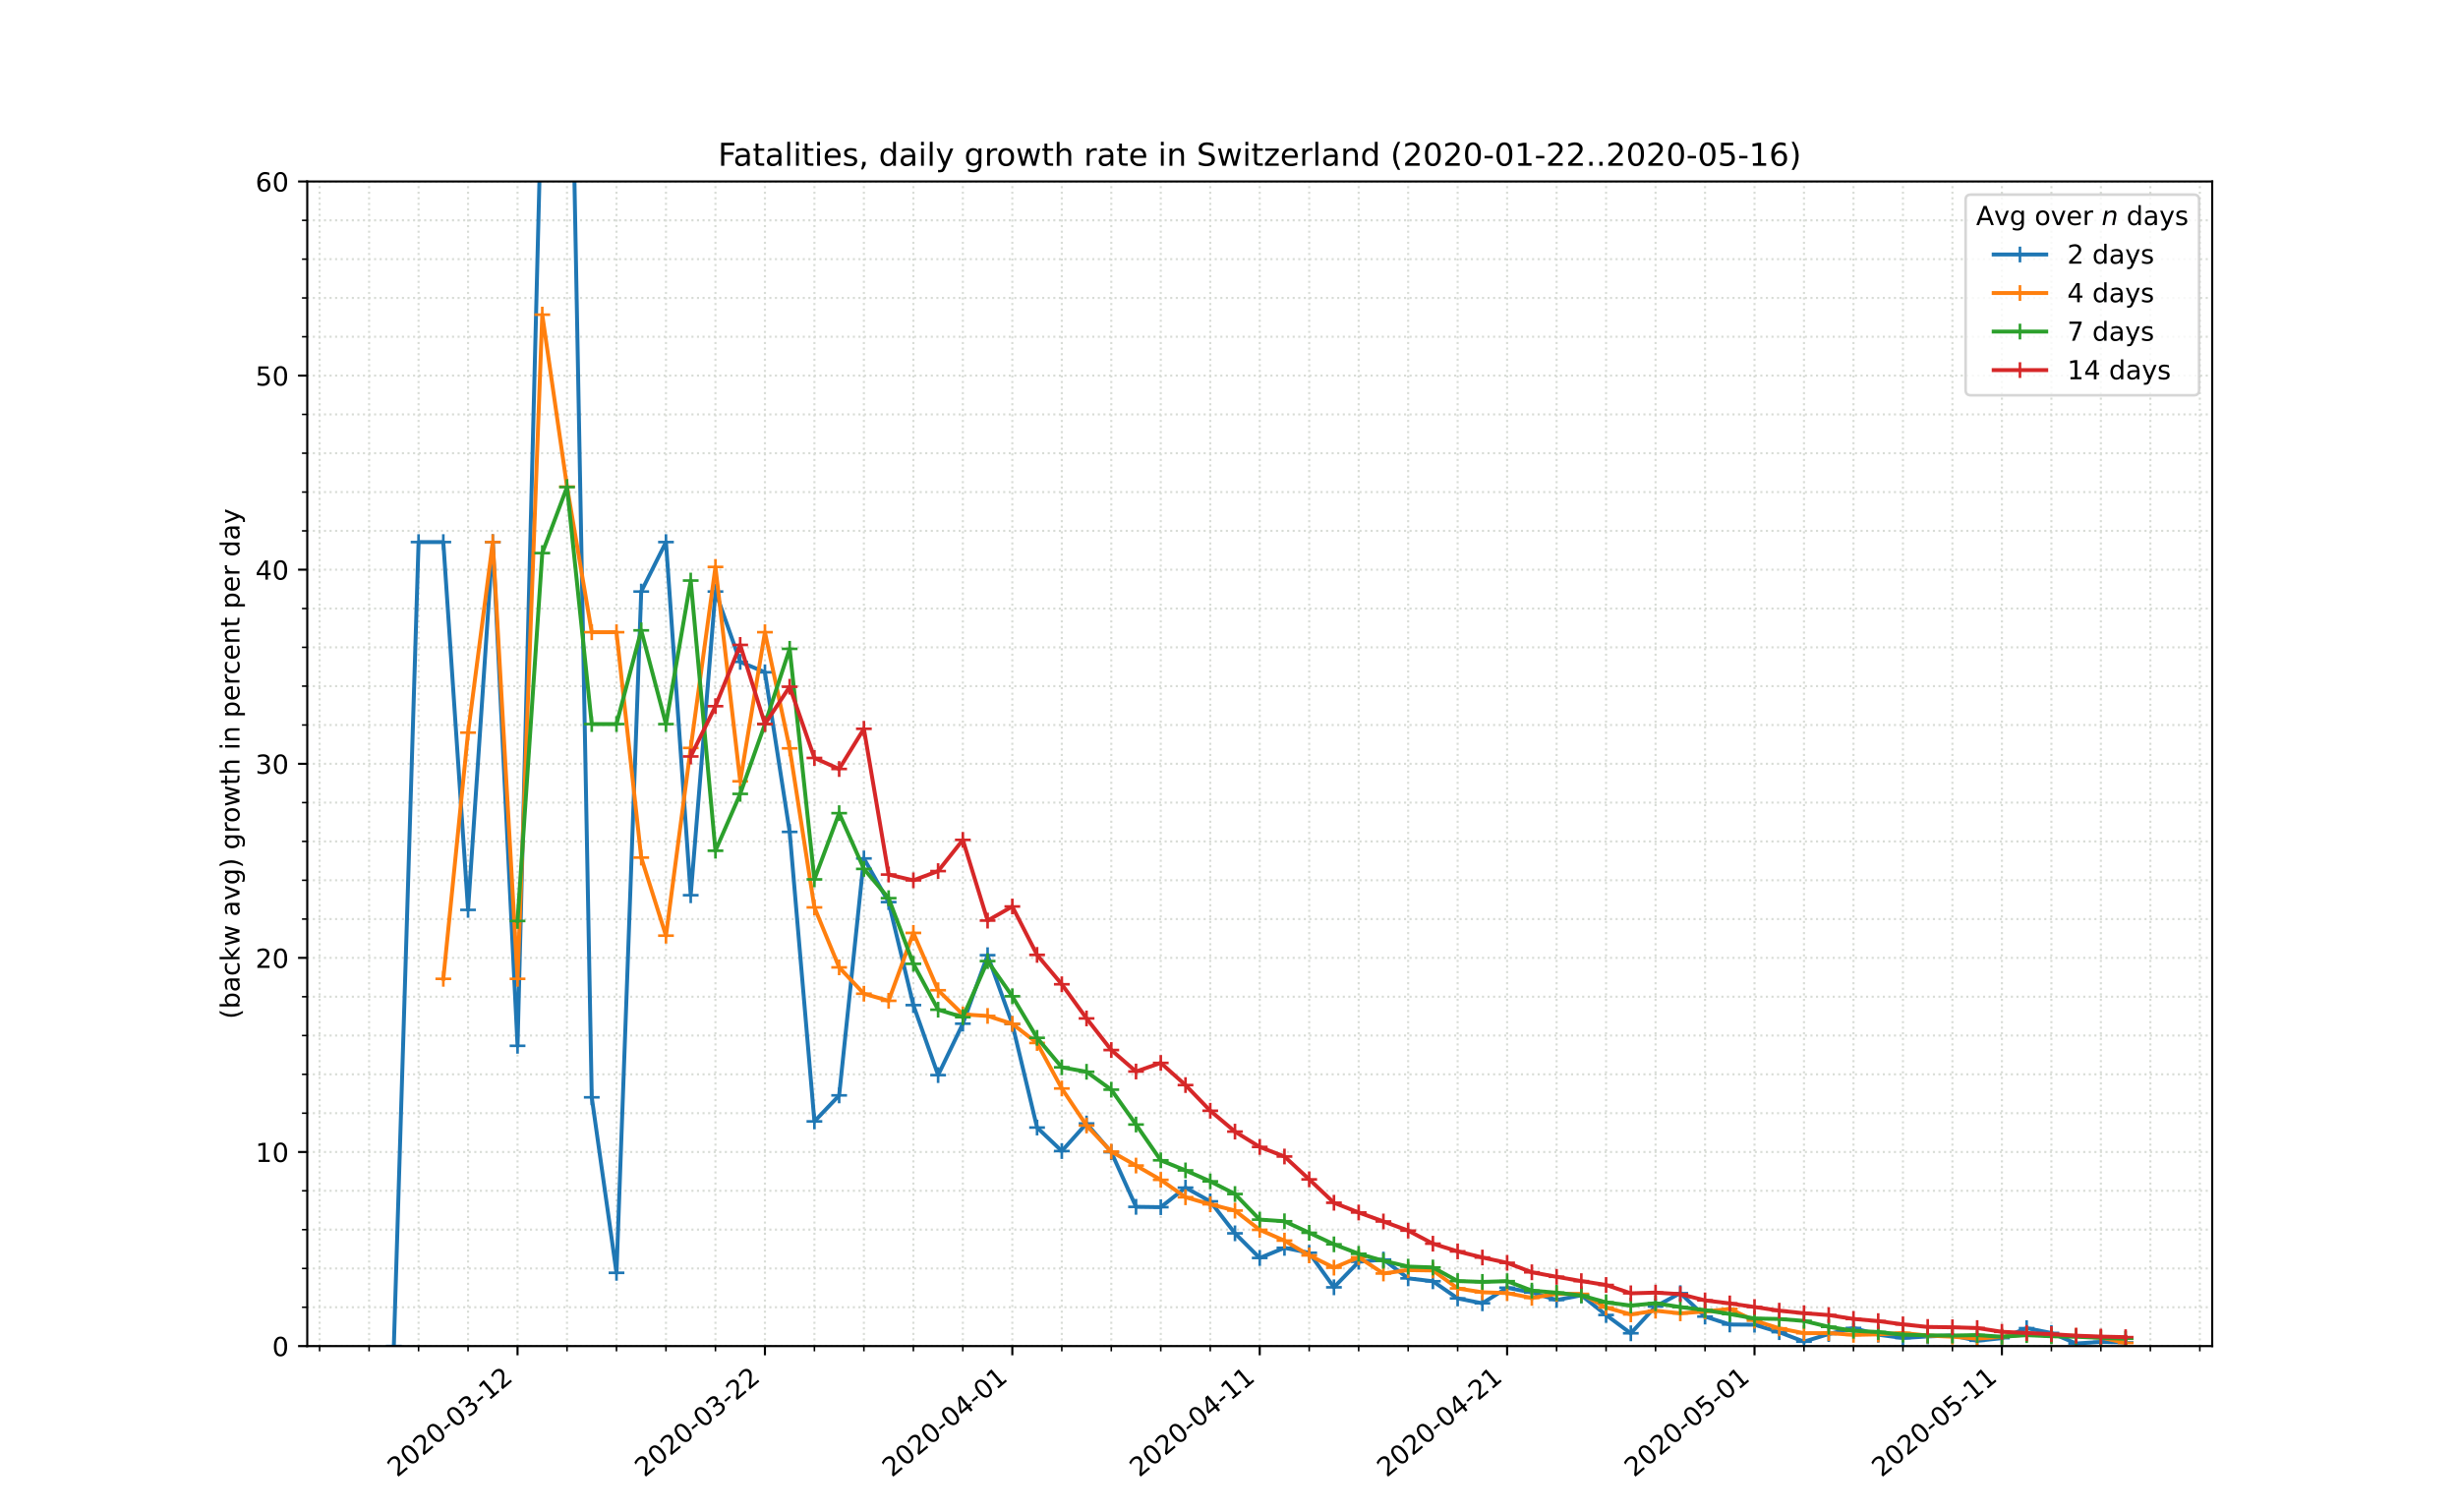 <?xml version="1.0" encoding="utf-8" standalone="no"?>
<!DOCTYPE svg PUBLIC "-//W3C//DTD SVG 1.1//EN"
  "http://www.w3.org/Graphics/SVG/1.1/DTD/svg11.dtd">
<!-- Created with matplotlib (https://matplotlib.org/) -->
<svg height="576pt" version="1.1" viewBox="0 0 936 576" width="936pt" xmlns="http://www.w3.org/2000/svg" xmlns:xlink="http://www.w3.org/1999/xlink">
 <defs>
  <style type="text/css">
*{stroke-linecap:butt;stroke-linejoin:round;}
  </style>
 </defs>
 <g id="figure_1">
  <g id="patch_1">
   <path d="M 0 576 
L 936 576 
L 936 0 
L 0 0 
z
" style="fill:#ffffff;"/>
  </g>
  <g id="axes_1">
   <g id="patch_2">
    <path d="M 117 512.64 
L 842.4 512.64 
L 842.4 69.12 
L 117 69.12 
z
" style="fill:#ffffff;"/>
   </g>
   <g id="matplotlib.axis_1">
    <g id="xtick_1">
     <g id="line2d_1">
      <path clip-path="url(#p70408ce845)" d="M 197.077 512.64 
L 197.077 69.12 
" style="fill:none;stroke:#d8dcd6;stroke-dasharray:0.8,1.32;stroke-dashoffset:0;stroke-width:0.8;"/>
     </g>
     <g id="line2d_2">
      <defs>
       <path d="M 0 0 
L 0 3.5 
" id="me82e088d4c" style="stroke:#000000;stroke-width:0.8;"/>
      </defs>
      <g>
       <use style="stroke:#000000;stroke-width:0.8;" x="197.077" xlink:href="#me82e088d4c" y="512.64"/>
      </g>
     </g>
     <g id="text_1">
      <!-- 2020-03-12 -->
      <defs>
       <path d="M 19.188 8.297 
L 53.609 8.297 
L 53.609 0 
L 7.328 0 
L 7.328 8.297 
Q 12.938 14.109 22.625 23.891 
Q 32.328 33.688 34.812 36.531 
Q 39.547 41.844 41.422 45.531 
Q 43.312 49.219 43.312 52.781 
Q 43.312 58.594 39.234 62.25 
Q 35.156 65.922 28.609 65.922 
Q 23.969 65.922 18.812 64.312 
Q 13.672 62.703 7.812 59.422 
L 7.812 69.391 
Q 13.766 71.781 18.938 73 
Q 24.125 74.219 28.422 74.219 
Q 39.75 74.219 46.484 68.547 
Q 53.219 62.891 53.219 53.422 
Q 53.219 48.922 51.531 44.891 
Q 49.859 40.875 45.406 35.406 
Q 44.188 33.984 37.641 27.219 
Q 31.109 20.453 19.188 8.297 
z
" id="DejaVuSans-50"/>
       <path d="M 31.781 66.406 
Q 24.172 66.406 20.328 58.906 
Q 16.5 51.422 16.5 36.375 
Q 16.5 21.391 20.328 13.891 
Q 24.172 6.391 31.781 6.391 
Q 39.453 6.391 43.281 13.891 
Q 47.125 21.391 47.125 36.375 
Q 47.125 51.422 43.281 58.906 
Q 39.453 66.406 31.781 66.406 
z
M 31.781 74.219 
Q 44.047 74.219 50.516 64.516 
Q 56.984 54.828 56.984 36.375 
Q 56.984 17.969 50.516 8.266 
Q 44.047 -1.422 31.781 -1.422 
Q 19.531 -1.422 13.062 8.266 
Q 6.594 17.969 6.594 36.375 
Q 6.594 54.828 13.062 64.516 
Q 19.531 74.219 31.781 74.219 
z
" id="DejaVuSans-48"/>
       <path d="M 4.891 31.391 
L 31.203 31.391 
L 31.203 23.391 
L 4.891 23.391 
z
" id="DejaVuSans-45"/>
       <path d="M 40.578 39.312 
Q 47.656 37.797 51.625 33 
Q 55.609 28.219 55.609 21.188 
Q 55.609 10.406 48.188 4.484 
Q 40.766 -1.422 27.094 -1.422 
Q 22.516 -1.422 17.656 -0.516 
Q 12.797 0.391 7.625 2.203 
L 7.625 11.719 
Q 11.719 9.328 16.594 8.109 
Q 21.484 6.891 26.812 6.891 
Q 36.078 6.891 40.938 10.547 
Q 45.797 14.203 45.797 21.188 
Q 45.797 27.641 41.281 31.266 
Q 36.766 34.906 28.719 34.906 
L 20.219 34.906 
L 20.219 43.016 
L 29.109 43.016 
Q 36.375 43.016 40.234 45.922 
Q 44.094 48.828 44.094 54.297 
Q 44.094 59.906 40.109 62.906 
Q 36.141 65.922 28.719 65.922 
Q 24.656 65.922 20.016 65.031 
Q 15.375 64.156 9.812 62.312 
L 9.812 71.094 
Q 15.438 72.656 20.344 73.438 
Q 25.25 74.219 29.594 74.219 
Q 40.828 74.219 47.359 69.109 
Q 53.906 64.016 53.906 55.328 
Q 53.906 49.266 50.438 45.094 
Q 46.969 40.922 40.578 39.312 
z
" id="DejaVuSans-51"/>
       <path d="M 12.406 8.297 
L 28.516 8.297 
L 28.516 63.922 
L 10.984 60.406 
L 10.984 69.391 
L 28.422 72.906 
L 38.281 72.906 
L 38.281 8.297 
L 54.391 8.297 
L 54.391 0 
L 12.406 0 
z
" id="DejaVuSans-49"/>
      </defs>
      <g transform="translate(151.221 562.817)rotate(-40)scale(0.1 -0.1)">
       <use xlink:href="#DejaVuSans-50"/>
       <use x="63.623" xlink:href="#DejaVuSans-48"/>
       <use x="127.246" xlink:href="#DejaVuSans-50"/>
       <use x="190.869" xlink:href="#DejaVuSans-48"/>
       <use x="254.492" xlink:href="#DejaVuSans-45"/>
       <use x="290.576" xlink:href="#DejaVuSans-48"/>
       <use x="354.199" xlink:href="#DejaVuSans-51"/>
       <use x="417.822" xlink:href="#DejaVuSans-45"/>
       <use x="453.906" xlink:href="#DejaVuSans-49"/>
       <use x="517.529" xlink:href="#DejaVuSans-50"/>
      </g>
     </g>
    </g>
    <g id="xtick_2">
     <g id="line2d_3">
      <path clip-path="url(#p70408ce845)" d="M 291.284 512.64 
L 291.284 69.12 
" style="fill:none;stroke:#d8dcd6;stroke-dasharray:0.8,1.32;stroke-dashoffset:0;stroke-width:0.8;"/>
     </g>
     <g id="line2d_4">
      <g>
       <use style="stroke:#000000;stroke-width:0.8;" x="291.284" xlink:href="#me82e088d4c" y="512.64"/>
      </g>
     </g>
     <g id="text_2">
      <!-- 2020-03-22 -->
      <g transform="translate(245.428 562.817)rotate(-40)scale(0.1 -0.1)">
       <use xlink:href="#DejaVuSans-50"/>
       <use x="63.623" xlink:href="#DejaVuSans-48"/>
       <use x="127.246" xlink:href="#DejaVuSans-50"/>
       <use x="190.869" xlink:href="#DejaVuSans-48"/>
       <use x="254.492" xlink:href="#DejaVuSans-45"/>
       <use x="290.576" xlink:href="#DejaVuSans-48"/>
       <use x="354.199" xlink:href="#DejaVuSans-51"/>
       <use x="417.822" xlink:href="#DejaVuSans-45"/>
       <use x="453.906" xlink:href="#DejaVuSans-50"/>
       <use x="517.529" xlink:href="#DejaVuSans-50"/>
      </g>
     </g>
    </g>
    <g id="xtick_3">
     <g id="line2d_5">
      <path clip-path="url(#p70408ce845)" d="M 385.492 512.64 
L 385.492 69.12 
" style="fill:none;stroke:#d8dcd6;stroke-dasharray:0.8,1.32;stroke-dashoffset:0;stroke-width:0.8;"/>
     </g>
     <g id="line2d_6">
      <g>
       <use style="stroke:#000000;stroke-width:0.8;" x="385.492" xlink:href="#me82e088d4c" y="512.64"/>
      </g>
     </g>
     <g id="text_3">
      <!-- 2020-04-01 -->
      <defs>
       <path d="M 37.797 64.312 
L 12.891 25.391 
L 37.797 25.391 
z
M 35.203 72.906 
L 47.609 72.906 
L 47.609 25.391 
L 58.016 25.391 
L 58.016 17.188 
L 47.609 17.188 
L 47.609 0 
L 37.797 0 
L 37.797 17.188 
L 4.891 17.188 
L 4.891 26.703 
z
" id="DejaVuSans-52"/>
      </defs>
      <g transform="translate(339.636 562.817)rotate(-40)scale(0.1 -0.1)">
       <use xlink:href="#DejaVuSans-50"/>
       <use x="63.623" xlink:href="#DejaVuSans-48"/>
       <use x="127.246" xlink:href="#DejaVuSans-50"/>
       <use x="190.869" xlink:href="#DejaVuSans-48"/>
       <use x="254.492" xlink:href="#DejaVuSans-45"/>
       <use x="290.576" xlink:href="#DejaVuSans-48"/>
       <use x="354.199" xlink:href="#DejaVuSans-52"/>
       <use x="417.822" xlink:href="#DejaVuSans-45"/>
       <use x="453.906" xlink:href="#DejaVuSans-48"/>
       <use x="517.529" xlink:href="#DejaVuSans-49"/>
      </g>
     </g>
    </g>
    <g id="xtick_4">
     <g id="line2d_7">
      <path clip-path="url(#p70408ce845)" d="M 479.7 512.64 
L 479.7 69.12 
" style="fill:none;stroke:#d8dcd6;stroke-dasharray:0.8,1.32;stroke-dashoffset:0;stroke-width:0.8;"/>
     </g>
     <g id="line2d_8">
      <g>
       <use style="stroke:#000000;stroke-width:0.8;" x="479.7" xlink:href="#me82e088d4c" y="512.64"/>
      </g>
     </g>
     <g id="text_4">
      <!-- 2020-04-11 -->
      <g transform="translate(433.844 562.817)rotate(-40)scale(0.1 -0.1)">
       <use xlink:href="#DejaVuSans-50"/>
       <use x="63.623" xlink:href="#DejaVuSans-48"/>
       <use x="127.246" xlink:href="#DejaVuSans-50"/>
       <use x="190.869" xlink:href="#DejaVuSans-48"/>
       <use x="254.492" xlink:href="#DejaVuSans-45"/>
       <use x="290.576" xlink:href="#DejaVuSans-48"/>
       <use x="354.199" xlink:href="#DejaVuSans-52"/>
       <use x="417.822" xlink:href="#DejaVuSans-45"/>
       <use x="453.906" xlink:href="#DejaVuSans-49"/>
       <use x="517.529" xlink:href="#DejaVuSans-49"/>
      </g>
     </g>
    </g>
    <g id="xtick_5">
     <g id="line2d_9">
      <path clip-path="url(#p70408ce845)" d="M 573.908 512.64 
L 573.908 69.12 
" style="fill:none;stroke:#d8dcd6;stroke-dasharray:0.8,1.32;stroke-dashoffset:0;stroke-width:0.8;"/>
     </g>
     <g id="line2d_10">
      <g>
       <use style="stroke:#000000;stroke-width:0.8;" x="573.908" xlink:href="#me82e088d4c" y="512.64"/>
      </g>
     </g>
     <g id="text_5">
      <!-- 2020-04-21 -->
      <g transform="translate(528.052 562.817)rotate(-40)scale(0.1 -0.1)">
       <use xlink:href="#DejaVuSans-50"/>
       <use x="63.623" xlink:href="#DejaVuSans-48"/>
       <use x="127.246" xlink:href="#DejaVuSans-50"/>
       <use x="190.869" xlink:href="#DejaVuSans-48"/>
       <use x="254.492" xlink:href="#DejaVuSans-45"/>
       <use x="290.576" xlink:href="#DejaVuSans-48"/>
       <use x="354.199" xlink:href="#DejaVuSans-52"/>
       <use x="417.822" xlink:href="#DejaVuSans-45"/>
       <use x="453.906" xlink:href="#DejaVuSans-50"/>
       <use x="517.529" xlink:href="#DejaVuSans-49"/>
      </g>
     </g>
    </g>
    <g id="xtick_6">
     <g id="line2d_11">
      <path clip-path="url(#p70408ce845)" d="M 668.116 512.64 
L 668.116 69.12 
" style="fill:none;stroke:#d8dcd6;stroke-dasharray:0.8,1.32;stroke-dashoffset:0;stroke-width:0.8;"/>
     </g>
     <g id="line2d_12">
      <g>
       <use style="stroke:#000000;stroke-width:0.8;" x="668.116" xlink:href="#me82e088d4c" y="512.64"/>
      </g>
     </g>
     <g id="text_6">
      <!-- 2020-05-01 -->
      <defs>
       <path d="M 10.797 72.906 
L 49.516 72.906 
L 49.516 64.594 
L 19.828 64.594 
L 19.828 46.734 
Q 21.969 47.469 24.109 47.828 
Q 26.266 48.188 28.422 48.188 
Q 40.625 48.188 47.75 41.5 
Q 54.891 34.812 54.891 23.391 
Q 54.891 11.625 47.562 5.094 
Q 40.234 -1.422 26.906 -1.422 
Q 22.312 -1.422 17.547 -0.641 
Q 12.797 0.141 7.719 1.703 
L 7.719 11.625 
Q 12.109 9.234 16.797 8.062 
Q 21.484 6.891 26.703 6.891 
Q 35.156 6.891 40.078 11.328 
Q 45.016 15.766 45.016 23.391 
Q 45.016 31 40.078 35.438 
Q 35.156 39.891 26.703 39.891 
Q 22.75 39.891 18.812 39.016 
Q 14.891 38.141 10.797 36.281 
z
" id="DejaVuSans-53"/>
      </defs>
      <g transform="translate(622.26 562.817)rotate(-40)scale(0.1 -0.1)">
       <use xlink:href="#DejaVuSans-50"/>
       <use x="63.623" xlink:href="#DejaVuSans-48"/>
       <use x="127.246" xlink:href="#DejaVuSans-50"/>
       <use x="190.869" xlink:href="#DejaVuSans-48"/>
       <use x="254.492" xlink:href="#DejaVuSans-45"/>
       <use x="290.576" xlink:href="#DejaVuSans-48"/>
       <use x="354.199" xlink:href="#DejaVuSans-53"/>
       <use x="417.822" xlink:href="#DejaVuSans-45"/>
       <use x="453.906" xlink:href="#DejaVuSans-48"/>
       <use x="517.529" xlink:href="#DejaVuSans-49"/>
      </g>
     </g>
    </g>
    <g id="xtick_7">
     <g id="line2d_13">
      <path clip-path="url(#p70408ce845)" d="M 762.323 512.64 
L 762.323 69.12 
" style="fill:none;stroke:#d8dcd6;stroke-dasharray:0.8,1.32;stroke-dashoffset:0;stroke-width:0.8;"/>
     </g>
     <g id="line2d_14">
      <g>
       <use style="stroke:#000000;stroke-width:0.8;" x="762.323" xlink:href="#me82e088d4c" y="512.64"/>
      </g>
     </g>
     <g id="text_7">
      <!-- 2020-05-11 -->
      <g transform="translate(716.467 562.817)rotate(-40)scale(0.1 -0.1)">
       <use xlink:href="#DejaVuSans-50"/>
       <use x="63.623" xlink:href="#DejaVuSans-48"/>
       <use x="127.246" xlink:href="#DejaVuSans-50"/>
       <use x="190.869" xlink:href="#DejaVuSans-48"/>
       <use x="254.492" xlink:href="#DejaVuSans-45"/>
       <use x="290.576" xlink:href="#DejaVuSans-48"/>
       <use x="354.199" xlink:href="#DejaVuSans-53"/>
       <use x="417.822" xlink:href="#DejaVuSans-45"/>
       <use x="453.906" xlink:href="#DejaVuSans-49"/>
       <use x="517.529" xlink:href="#DejaVuSans-49"/>
      </g>
     </g>
    </g>
    <g id="xtick_8">
     <g id="line2d_15">
      <path clip-path="url(#p70408ce845)" d="M 121.71 512.64 
L 121.71 69.12 
" style="fill:none;stroke:#d8dcd6;stroke-dasharray:0.8,1.32;stroke-dashoffset:0;stroke-width:0.8;"/>
     </g>
     <g id="line2d_16">
      <defs>
       <path d="M 0 0 
L 0 2 
" id="m83d8d024f9" style="stroke:#000000;stroke-width:0.6;"/>
      </defs>
      <g>
       <use style="stroke:#000000;stroke-width:0.6;" x="121.71" xlink:href="#m83d8d024f9" y="512.64"/>
      </g>
     </g>
    </g>
    <g id="xtick_9">
     <g id="line2d_17">
      <path clip-path="url(#p70408ce845)" d="M 140.552 512.64 
L 140.552 69.12 
" style="fill:none;stroke:#d8dcd6;stroke-dasharray:0.8,1.32;stroke-dashoffset:0;stroke-width:0.8;"/>
     </g>
     <g id="line2d_18">
      <g>
       <use style="stroke:#000000;stroke-width:0.6;" x="140.552" xlink:href="#m83d8d024f9" y="512.64"/>
      </g>
     </g>
    </g>
    <g id="xtick_10">
     <g id="line2d_19">
      <path clip-path="url(#p70408ce845)" d="M 159.394 512.64 
L 159.394 69.12 
" style="fill:none;stroke:#d8dcd6;stroke-dasharray:0.8,1.32;stroke-dashoffset:0;stroke-width:0.8;"/>
     </g>
     <g id="line2d_20">
      <g>
       <use style="stroke:#000000;stroke-width:0.6;" x="159.394" xlink:href="#m83d8d024f9" y="512.64"/>
      </g>
     </g>
    </g>
    <g id="xtick_11">
     <g id="line2d_21">
      <path clip-path="url(#p70408ce845)" d="M 178.235 512.64 
L 178.235 69.12 
" style="fill:none;stroke:#d8dcd6;stroke-dasharray:0.8,1.32;stroke-dashoffset:0;stroke-width:0.8;"/>
     </g>
     <g id="line2d_22">
      <g>
       <use style="stroke:#000000;stroke-width:0.6;" x="178.235" xlink:href="#m83d8d024f9" y="512.64"/>
      </g>
     </g>
    </g>
    <g id="xtick_12">
     <g id="line2d_23">
      <path clip-path="url(#p70408ce845)" d="M 215.918 512.64 
L 215.918 69.12 
" style="fill:none;stroke:#d8dcd6;stroke-dasharray:0.8,1.32;stroke-dashoffset:0;stroke-width:0.8;"/>
     </g>
     <g id="line2d_24">
      <g>
       <use style="stroke:#000000;stroke-width:0.6;" x="215.918" xlink:href="#m83d8d024f9" y="512.64"/>
      </g>
     </g>
    </g>
    <g id="xtick_13">
     <g id="line2d_25">
      <path clip-path="url(#p70408ce845)" d="M 234.76 512.64 
L 234.76 69.12 
" style="fill:none;stroke:#d8dcd6;stroke-dasharray:0.8,1.32;stroke-dashoffset:0;stroke-width:0.8;"/>
     </g>
     <g id="line2d_26">
      <g>
       <use style="stroke:#000000;stroke-width:0.6;" x="234.76" xlink:href="#m83d8d024f9" y="512.64"/>
      </g>
     </g>
    </g>
    <g id="xtick_14">
     <g id="line2d_27">
      <path clip-path="url(#p70408ce845)" d="M 253.601 512.64 
L 253.601 69.12 
" style="fill:none;stroke:#d8dcd6;stroke-dasharray:0.8,1.32;stroke-dashoffset:0;stroke-width:0.8;"/>
     </g>
     <g id="line2d_28">
      <g>
       <use style="stroke:#000000;stroke-width:0.6;" x="253.601" xlink:href="#m83d8d024f9" y="512.64"/>
      </g>
     </g>
    </g>
    <g id="xtick_15">
     <g id="line2d_29">
      <path clip-path="url(#p70408ce845)" d="M 272.443 512.64 
L 272.443 69.12 
" style="fill:none;stroke:#d8dcd6;stroke-dasharray:0.8,1.32;stroke-dashoffset:0;stroke-width:0.8;"/>
     </g>
     <g id="line2d_30">
      <g>
       <use style="stroke:#000000;stroke-width:0.6;" x="272.443" xlink:href="#m83d8d024f9" y="512.64"/>
      </g>
     </g>
    </g>
    <g id="xtick_16">
     <g id="line2d_31">
      <path clip-path="url(#p70408ce845)" d="M 310.126 512.64 
L 310.126 69.12 
" style="fill:none;stroke:#d8dcd6;stroke-dasharray:0.8,1.32;stroke-dashoffset:0;stroke-width:0.8;"/>
     </g>
     <g id="line2d_32">
      <g>
       <use style="stroke:#000000;stroke-width:0.6;" x="310.126" xlink:href="#m83d8d024f9" y="512.64"/>
      </g>
     </g>
    </g>
    <g id="xtick_17">
     <g id="line2d_33">
      <path clip-path="url(#p70408ce845)" d="M 328.968 512.64 
L 328.968 69.12 
" style="fill:none;stroke:#d8dcd6;stroke-dasharray:0.8,1.32;stroke-dashoffset:0;stroke-width:0.8;"/>
     </g>
     <g id="line2d_34">
      <g>
       <use style="stroke:#000000;stroke-width:0.6;" x="328.968" xlink:href="#m83d8d024f9" y="512.64"/>
      </g>
     </g>
    </g>
    <g id="xtick_18">
     <g id="line2d_35">
      <path clip-path="url(#p70408ce845)" d="M 347.809 512.64 
L 347.809 69.12 
" style="fill:none;stroke:#d8dcd6;stroke-dasharray:0.8,1.32;stroke-dashoffset:0;stroke-width:0.8;"/>
     </g>
     <g id="line2d_36">
      <g>
       <use style="stroke:#000000;stroke-width:0.6;" x="347.809" xlink:href="#m83d8d024f9" y="512.64"/>
      </g>
     </g>
    </g>
    <g id="xtick_19">
     <g id="line2d_37">
      <path clip-path="url(#p70408ce845)" d="M 366.651 512.64 
L 366.651 69.12 
" style="fill:none;stroke:#d8dcd6;stroke-dasharray:0.8,1.32;stroke-dashoffset:0;stroke-width:0.8;"/>
     </g>
     <g id="line2d_38">
      <g>
       <use style="stroke:#000000;stroke-width:0.6;" x="366.651" xlink:href="#m83d8d024f9" y="512.64"/>
      </g>
     </g>
    </g>
    <g id="xtick_20">
     <g id="line2d_39">
      <path clip-path="url(#p70408ce845)" d="M 404.334 512.64 
L 404.334 69.12 
" style="fill:none;stroke:#d8dcd6;stroke-dasharray:0.8,1.32;stroke-dashoffset:0;stroke-width:0.8;"/>
     </g>
     <g id="line2d_40">
      <g>
       <use style="stroke:#000000;stroke-width:0.6;" x="404.334" xlink:href="#m83d8d024f9" y="512.64"/>
      </g>
     </g>
    </g>
    <g id="xtick_21">
     <g id="line2d_41">
      <path clip-path="url(#p70408ce845)" d="M 423.175 512.64 
L 423.175 69.12 
" style="fill:none;stroke:#d8dcd6;stroke-dasharray:0.8,1.32;stroke-dashoffset:0;stroke-width:0.8;"/>
     </g>
     <g id="line2d_42">
      <g>
       <use style="stroke:#000000;stroke-width:0.6;" x="423.175" xlink:href="#m83d8d024f9" y="512.64"/>
      </g>
     </g>
    </g>
    <g id="xtick_22">
     <g id="line2d_43">
      <path clip-path="url(#p70408ce845)" d="M 442.017 512.64 
L 442.017 69.12 
" style="fill:none;stroke:#d8dcd6;stroke-dasharray:0.8,1.32;stroke-dashoffset:0;stroke-width:0.8;"/>
     </g>
     <g id="line2d_44">
      <g>
       <use style="stroke:#000000;stroke-width:0.6;" x="442.017" xlink:href="#m83d8d024f9" y="512.64"/>
      </g>
     </g>
    </g>
    <g id="xtick_23">
     <g id="line2d_45">
      <path clip-path="url(#p70408ce845)" d="M 460.858 512.64 
L 460.858 69.12 
" style="fill:none;stroke:#d8dcd6;stroke-dasharray:0.8,1.32;stroke-dashoffset:0;stroke-width:0.8;"/>
     </g>
     <g id="line2d_46">
      <g>
       <use style="stroke:#000000;stroke-width:0.6;" x="460.858" xlink:href="#m83d8d024f9" y="512.64"/>
      </g>
     </g>
    </g>
    <g id="xtick_24">
     <g id="line2d_47">
      <path clip-path="url(#p70408ce845)" d="M 498.542 512.64 
L 498.542 69.12 
" style="fill:none;stroke:#d8dcd6;stroke-dasharray:0.8,1.32;stroke-dashoffset:0;stroke-width:0.8;"/>
     </g>
     <g id="line2d_48">
      <g>
       <use style="stroke:#000000;stroke-width:0.6;" x="498.542" xlink:href="#m83d8d024f9" y="512.64"/>
      </g>
     </g>
    </g>
    <g id="xtick_25">
     <g id="line2d_49">
      <path clip-path="url(#p70408ce845)" d="M 517.383 512.64 
L 517.383 69.12 
" style="fill:none;stroke:#d8dcd6;stroke-dasharray:0.8,1.32;stroke-dashoffset:0;stroke-width:0.8;"/>
     </g>
     <g id="line2d_50">
      <g>
       <use style="stroke:#000000;stroke-width:0.6;" x="517.383" xlink:href="#m83d8d024f9" y="512.64"/>
      </g>
     </g>
    </g>
    <g id="xtick_26">
     <g id="line2d_51">
      <path clip-path="url(#p70408ce845)" d="M 536.225 512.64 
L 536.225 69.12 
" style="fill:none;stroke:#d8dcd6;stroke-dasharray:0.8,1.32;stroke-dashoffset:0;stroke-width:0.8;"/>
     </g>
     <g id="line2d_52">
      <g>
       <use style="stroke:#000000;stroke-width:0.6;" x="536.225" xlink:href="#m83d8d024f9" y="512.64"/>
      </g>
     </g>
    </g>
    <g id="xtick_27">
     <g id="line2d_53">
      <path clip-path="url(#p70408ce845)" d="M 555.066 512.64 
L 555.066 69.12 
" style="fill:none;stroke:#d8dcd6;stroke-dasharray:0.8,1.32;stroke-dashoffset:0;stroke-width:0.8;"/>
     </g>
     <g id="line2d_54">
      <g>
       <use style="stroke:#000000;stroke-width:0.6;" x="555.066" xlink:href="#m83d8d024f9" y="512.64"/>
      </g>
     </g>
    </g>
    <g id="xtick_28">
     <g id="line2d_55">
      <path clip-path="url(#p70408ce845)" d="M 592.749 512.64 
L 592.749 69.12 
" style="fill:none;stroke:#d8dcd6;stroke-dasharray:0.8,1.32;stroke-dashoffset:0;stroke-width:0.8;"/>
     </g>
     <g id="line2d_56">
      <g>
       <use style="stroke:#000000;stroke-width:0.6;" x="592.749" xlink:href="#m83d8d024f9" y="512.64"/>
      </g>
     </g>
    </g>
    <g id="xtick_29">
     <g id="line2d_57">
      <path clip-path="url(#p70408ce845)" d="M 611.591 512.64 
L 611.591 69.12 
" style="fill:none;stroke:#d8dcd6;stroke-dasharray:0.8,1.32;stroke-dashoffset:0;stroke-width:0.8;"/>
     </g>
     <g id="line2d_58">
      <g>
       <use style="stroke:#000000;stroke-width:0.6;" x="611.591" xlink:href="#m83d8d024f9" y="512.64"/>
      </g>
     </g>
    </g>
    <g id="xtick_30">
     <g id="line2d_59">
      <path clip-path="url(#p70408ce845)" d="M 630.432 512.64 
L 630.432 69.12 
" style="fill:none;stroke:#d8dcd6;stroke-dasharray:0.8,1.32;stroke-dashoffset:0;stroke-width:0.8;"/>
     </g>
     <g id="line2d_60">
      <g>
       <use style="stroke:#000000;stroke-width:0.6;" x="630.432" xlink:href="#m83d8d024f9" y="512.64"/>
      </g>
     </g>
    </g>
    <g id="xtick_31">
     <g id="line2d_61">
      <path clip-path="url(#p70408ce845)" d="M 649.274 512.64 
L 649.274 69.12 
" style="fill:none;stroke:#d8dcd6;stroke-dasharray:0.8,1.32;stroke-dashoffset:0;stroke-width:0.8;"/>
     </g>
     <g id="line2d_62">
      <g>
       <use style="stroke:#000000;stroke-width:0.6;" x="649.274" xlink:href="#m83d8d024f9" y="512.64"/>
      </g>
     </g>
    </g>
    <g id="xtick_32">
     <g id="line2d_63">
      <path clip-path="url(#p70408ce845)" d="M 686.957 512.64 
L 686.957 69.12 
" style="fill:none;stroke:#d8dcd6;stroke-dasharray:0.8,1.32;stroke-dashoffset:0;stroke-width:0.8;"/>
     </g>
     <g id="line2d_64">
      <g>
       <use style="stroke:#000000;stroke-width:0.6;" x="686.957" xlink:href="#m83d8d024f9" y="512.64"/>
      </g>
     </g>
    </g>
    <g id="xtick_33">
     <g id="line2d_65">
      <path clip-path="url(#p70408ce845)" d="M 705.799 512.64 
L 705.799 69.12 
" style="fill:none;stroke:#d8dcd6;stroke-dasharray:0.8,1.32;stroke-dashoffset:0;stroke-width:0.8;"/>
     </g>
     <g id="line2d_66">
      <g>
       <use style="stroke:#000000;stroke-width:0.6;" x="705.799" xlink:href="#m83d8d024f9" y="512.64"/>
      </g>
     </g>
    </g>
    <g id="xtick_34">
     <g id="line2d_67">
      <path clip-path="url(#p70408ce845)" d="M 724.64 512.64 
L 724.64 69.12 
" style="fill:none;stroke:#d8dcd6;stroke-dasharray:0.8,1.32;stroke-dashoffset:0;stroke-width:0.8;"/>
     </g>
     <g id="line2d_68">
      <g>
       <use style="stroke:#000000;stroke-width:0.6;" x="724.64" xlink:href="#m83d8d024f9" y="512.64"/>
      </g>
     </g>
    </g>
    <g id="xtick_35">
     <g id="line2d_69">
      <path clip-path="url(#p70408ce845)" d="M 743.482 512.64 
L 743.482 69.12 
" style="fill:none;stroke:#d8dcd6;stroke-dasharray:0.8,1.32;stroke-dashoffset:0;stroke-width:0.8;"/>
     </g>
     <g id="line2d_70">
      <g>
       <use style="stroke:#000000;stroke-width:0.6;" x="743.482" xlink:href="#m83d8d024f9" y="512.64"/>
      </g>
     </g>
    </g>
    <g id="xtick_36">
     <g id="line2d_71">
      <path clip-path="url(#p70408ce845)" d="M 781.165 512.64 
L 781.165 69.12 
" style="fill:none;stroke:#d8dcd6;stroke-dasharray:0.8,1.32;stroke-dashoffset:0;stroke-width:0.8;"/>
     </g>
     <g id="line2d_72">
      <g>
       <use style="stroke:#000000;stroke-width:0.6;" x="781.165" xlink:href="#m83d8d024f9" y="512.64"/>
      </g>
     </g>
    </g>
    <g id="xtick_37">
     <g id="line2d_73">
      <path clip-path="url(#p70408ce845)" d="M 800.006 512.64 
L 800.006 69.12 
" style="fill:none;stroke:#d8dcd6;stroke-dasharray:0.8,1.32;stroke-dashoffset:0;stroke-width:0.8;"/>
     </g>
     <g id="line2d_74">
      <g>
       <use style="stroke:#000000;stroke-width:0.6;" x="800.006" xlink:href="#m83d8d024f9" y="512.64"/>
      </g>
     </g>
    </g>
    <g id="xtick_38">
     <g id="line2d_75">
      <path clip-path="url(#p70408ce845)" d="M 818.848 512.64 
L 818.848 69.12 
" style="fill:none;stroke:#d8dcd6;stroke-dasharray:0.8,1.32;stroke-dashoffset:0;stroke-width:0.8;"/>
     </g>
     <g id="line2d_76">
      <g>
       <use style="stroke:#000000;stroke-width:0.6;" x="818.848" xlink:href="#m83d8d024f9" y="512.64"/>
      </g>
     </g>
    </g>
    <g id="xtick_39">
     <g id="line2d_77">
      <path clip-path="url(#p70408ce845)" d="M 837.69 512.64 
L 837.69 69.12 
" style="fill:none;stroke:#d8dcd6;stroke-dasharray:0.8,1.32;stroke-dashoffset:0;stroke-width:0.8;"/>
     </g>
     <g id="line2d_78">
      <g>
       <use style="stroke:#000000;stroke-width:0.6;" x="837.69" xlink:href="#m83d8d024f9" y="512.64"/>
      </g>
     </g>
    </g>
   </g>
   <g id="matplotlib.axis_2">
    <g id="ytick_1">
     <g id="line2d_79">
      <path clip-path="url(#p70408ce845)" d="M 117 512.64 
L 842.4 512.64 
" style="fill:none;stroke:#d8dcd6;stroke-dasharray:0.8,1.32;stroke-dashoffset:0;stroke-width:0.8;"/>
     </g>
     <g id="line2d_80">
      <defs>
       <path d="M 0 0 
L -3.5 0 
" id="m4e8b752f7a" style="stroke:#000000;stroke-width:0.8;"/>
      </defs>
      <g>
       <use style="stroke:#000000;stroke-width:0.8;" x="117" xlink:href="#m4e8b752f7a" y="512.64"/>
      </g>
     </g>
     <g id="text_8">
      <!-- 0 -->
      <g transform="translate(103.638 516.439)scale(0.1 -0.1)">
       <use xlink:href="#DejaVuSans-48"/>
      </g>
     </g>
    </g>
    <g id="ytick_2">
     <g id="line2d_81">
      <path clip-path="url(#p70408ce845)" d="M 117 438.72 
L 842.4 438.72 
" style="fill:none;stroke:#d8dcd6;stroke-dasharray:0.8,1.32;stroke-dashoffset:0;stroke-width:0.8;"/>
     </g>
     <g id="line2d_82">
      <g>
       <use style="stroke:#000000;stroke-width:0.8;" x="117" xlink:href="#m4e8b752f7a" y="438.72"/>
      </g>
     </g>
     <g id="text_9">
      <!-- 10 -->
      <g transform="translate(97.275 442.519)scale(0.1 -0.1)">
       <use xlink:href="#DejaVuSans-49"/>
       <use x="63.623" xlink:href="#DejaVuSans-48"/>
      </g>
     </g>
    </g>
    <g id="ytick_3">
     <g id="line2d_83">
      <path clip-path="url(#p70408ce845)" d="M 117 364.8 
L 842.4 364.8 
" style="fill:none;stroke:#d8dcd6;stroke-dasharray:0.8,1.32;stroke-dashoffset:0;stroke-width:0.8;"/>
     </g>
     <g id="line2d_84">
      <g>
       <use style="stroke:#000000;stroke-width:0.8;" x="117" xlink:href="#m4e8b752f7a" y="364.8"/>
      </g>
     </g>
     <g id="text_10">
      <!-- 20 -->
      <g transform="translate(97.275 368.599)scale(0.1 -0.1)">
       <use xlink:href="#DejaVuSans-50"/>
       <use x="63.623" xlink:href="#DejaVuSans-48"/>
      </g>
     </g>
    </g>
    <g id="ytick_4">
     <g id="line2d_85">
      <path clip-path="url(#p70408ce845)" d="M 117 290.88 
L 842.4 290.88 
" style="fill:none;stroke:#d8dcd6;stroke-dasharray:0.8,1.32;stroke-dashoffset:0;stroke-width:0.8;"/>
     </g>
     <g id="line2d_86">
      <g>
       <use style="stroke:#000000;stroke-width:0.8;" x="117" xlink:href="#m4e8b752f7a" y="290.88"/>
      </g>
     </g>
     <g id="text_11">
      <!-- 30 -->
      <g transform="translate(97.275 294.679)scale(0.1 -0.1)">
       <use xlink:href="#DejaVuSans-51"/>
       <use x="63.623" xlink:href="#DejaVuSans-48"/>
      </g>
     </g>
    </g>
    <g id="ytick_5">
     <g id="line2d_87">
      <path clip-path="url(#p70408ce845)" d="M 117 216.96 
L 842.4 216.96 
" style="fill:none;stroke:#d8dcd6;stroke-dasharray:0.8,1.32;stroke-dashoffset:0;stroke-width:0.8;"/>
     </g>
     <g id="line2d_88">
      <g>
       <use style="stroke:#000000;stroke-width:0.8;" x="117" xlink:href="#m4e8b752f7a" y="216.96"/>
      </g>
     </g>
     <g id="text_12">
      <!-- 40 -->
      <g transform="translate(97.275 220.759)scale(0.1 -0.1)">
       <use xlink:href="#DejaVuSans-52"/>
       <use x="63.623" xlink:href="#DejaVuSans-48"/>
      </g>
     </g>
    </g>
    <g id="ytick_6">
     <g id="line2d_89">
      <path clip-path="url(#p70408ce845)" d="M 117 143.04 
L 842.4 143.04 
" style="fill:none;stroke:#d8dcd6;stroke-dasharray:0.8,1.32;stroke-dashoffset:0;stroke-width:0.8;"/>
     </g>
     <g id="line2d_90">
      <g>
       <use style="stroke:#000000;stroke-width:0.8;" x="117" xlink:href="#m4e8b752f7a" y="143.04"/>
      </g>
     </g>
     <g id="text_13">
      <!-- 50 -->
      <g transform="translate(97.275 146.839)scale(0.1 -0.1)">
       <use xlink:href="#DejaVuSans-53"/>
       <use x="63.623" xlink:href="#DejaVuSans-48"/>
      </g>
     </g>
    </g>
    <g id="ytick_7">
     <g id="line2d_91">
      <path clip-path="url(#p70408ce845)" d="M 117 69.12 
L 842.4 69.12 
" style="fill:none;stroke:#d8dcd6;stroke-dasharray:0.8,1.32;stroke-dashoffset:0;stroke-width:0.8;"/>
     </g>
     <g id="line2d_92">
      <g>
       <use style="stroke:#000000;stroke-width:0.8;" x="117" xlink:href="#m4e8b752f7a" y="69.12"/>
      </g>
     </g>
     <g id="text_14">
      <!-- 60 -->
      <defs>
       <path d="M 33.016 40.375 
Q 26.375 40.375 22.484 35.828 
Q 18.609 31.297 18.609 23.391 
Q 18.609 15.531 22.484 10.953 
Q 26.375 6.391 33.016 6.391 
Q 39.656 6.391 43.531 10.953 
Q 47.406 15.531 47.406 23.391 
Q 47.406 31.297 43.531 35.828 
Q 39.656 40.375 33.016 40.375 
z
M 52.594 71.297 
L 52.594 62.312 
Q 48.875 64.062 45.094 64.984 
Q 41.312 65.922 37.594 65.922 
Q 27.828 65.922 22.672 59.328 
Q 17.531 52.734 16.797 39.406 
Q 19.672 43.656 24.016 45.922 
Q 28.375 48.188 33.594 48.188 
Q 44.578 48.188 50.953 41.516 
Q 57.328 34.859 57.328 23.391 
Q 57.328 12.156 50.688 5.359 
Q 44.047 -1.422 33.016 -1.422 
Q 20.359 -1.422 13.672 8.266 
Q 6.984 17.969 6.984 36.375 
Q 6.984 53.656 15.188 63.938 
Q 23.391 74.219 37.203 74.219 
Q 40.922 74.219 44.703 73.484 
Q 48.484 72.75 52.594 71.297 
z
" id="DejaVuSans-54"/>
      </defs>
      <g transform="translate(97.275 72.919)scale(0.1 -0.1)">
       <use xlink:href="#DejaVuSans-54"/>
       <use x="63.623" xlink:href="#DejaVuSans-48"/>
      </g>
     </g>
    </g>
    <g id="ytick_8">
     <g id="line2d_93">
      <path clip-path="url(#p70408ce845)" d="M 117 497.856 
L 842.4 497.856 
" style="fill:none;stroke:#d8dcd6;stroke-dasharray:0.8,1.32;stroke-dashoffset:0;stroke-width:0.8;"/>
     </g>
     <g id="line2d_94">
      <defs>
       <path d="M 0 0 
L -2 0 
" id="mcbfa875165" style="stroke:#000000;stroke-width:0.6;"/>
      </defs>
      <g>
       <use style="stroke:#000000;stroke-width:0.6;" x="117" xlink:href="#mcbfa875165" y="497.856"/>
      </g>
     </g>
    </g>
    <g id="ytick_9">
     <g id="line2d_95">
      <path clip-path="url(#p70408ce845)" d="M 117 483.072 
L 842.4 483.072 
" style="fill:none;stroke:#d8dcd6;stroke-dasharray:0.8,1.32;stroke-dashoffset:0;stroke-width:0.8;"/>
     </g>
     <g id="line2d_96">
      <g>
       <use style="stroke:#000000;stroke-width:0.6;" x="117" xlink:href="#mcbfa875165" y="483.072"/>
      </g>
     </g>
    </g>
    <g id="ytick_10">
     <g id="line2d_97">
      <path clip-path="url(#p70408ce845)" d="M 117 468.288 
L 842.4 468.288 
" style="fill:none;stroke:#d8dcd6;stroke-dasharray:0.8,1.32;stroke-dashoffset:0;stroke-width:0.8;"/>
     </g>
     <g id="line2d_98">
      <g>
       <use style="stroke:#000000;stroke-width:0.6;" x="117" xlink:href="#mcbfa875165" y="468.288"/>
      </g>
     </g>
    </g>
    <g id="ytick_11">
     <g id="line2d_99">
      <path clip-path="url(#p70408ce845)" d="M 117 453.504 
L 842.4 453.504 
" style="fill:none;stroke:#d8dcd6;stroke-dasharray:0.8,1.32;stroke-dashoffset:0;stroke-width:0.8;"/>
     </g>
     <g id="line2d_100">
      <g>
       <use style="stroke:#000000;stroke-width:0.6;" x="117" xlink:href="#mcbfa875165" y="453.504"/>
      </g>
     </g>
    </g>
    <g id="ytick_12">
     <g id="line2d_101">
      <path clip-path="url(#p70408ce845)" d="M 117 423.936 
L 842.4 423.936 
" style="fill:none;stroke:#d8dcd6;stroke-dasharray:0.8,1.32;stroke-dashoffset:0;stroke-width:0.8;"/>
     </g>
     <g id="line2d_102">
      <g>
       <use style="stroke:#000000;stroke-width:0.6;" x="117" xlink:href="#mcbfa875165" y="423.936"/>
      </g>
     </g>
    </g>
    <g id="ytick_13">
     <g id="line2d_103">
      <path clip-path="url(#p70408ce845)" d="M 117 409.152 
L 842.4 409.152 
" style="fill:none;stroke:#d8dcd6;stroke-dasharray:0.8,1.32;stroke-dashoffset:0;stroke-width:0.8;"/>
     </g>
     <g id="line2d_104">
      <g>
       <use style="stroke:#000000;stroke-width:0.6;" x="117" xlink:href="#mcbfa875165" y="409.152"/>
      </g>
     </g>
    </g>
    <g id="ytick_14">
     <g id="line2d_105">
      <path clip-path="url(#p70408ce845)" d="M 117 394.368 
L 842.4 394.368 
" style="fill:none;stroke:#d8dcd6;stroke-dasharray:0.8,1.32;stroke-dashoffset:0;stroke-width:0.8;"/>
     </g>
     <g id="line2d_106">
      <g>
       <use style="stroke:#000000;stroke-width:0.6;" x="117" xlink:href="#mcbfa875165" y="394.368"/>
      </g>
     </g>
    </g>
    <g id="ytick_15">
     <g id="line2d_107">
      <path clip-path="url(#p70408ce845)" d="M 117 379.584 
L 842.4 379.584 
" style="fill:none;stroke:#d8dcd6;stroke-dasharray:0.8,1.32;stroke-dashoffset:0;stroke-width:0.8;"/>
     </g>
     <g id="line2d_108">
      <g>
       <use style="stroke:#000000;stroke-width:0.6;" x="117" xlink:href="#mcbfa875165" y="379.584"/>
      </g>
     </g>
    </g>
    <g id="ytick_16">
     <g id="line2d_109">
      <path clip-path="url(#p70408ce845)" d="M 117 350.016 
L 842.4 350.016 
" style="fill:none;stroke:#d8dcd6;stroke-dasharray:0.8,1.32;stroke-dashoffset:0;stroke-width:0.8;"/>
     </g>
     <g id="line2d_110">
      <g>
       <use style="stroke:#000000;stroke-width:0.6;" x="117" xlink:href="#mcbfa875165" y="350.016"/>
      </g>
     </g>
    </g>
    <g id="ytick_17">
     <g id="line2d_111">
      <path clip-path="url(#p70408ce845)" d="M 117 335.232 
L 842.4 335.232 
" style="fill:none;stroke:#d8dcd6;stroke-dasharray:0.8,1.32;stroke-dashoffset:0;stroke-width:0.8;"/>
     </g>
     <g id="line2d_112">
      <g>
       <use style="stroke:#000000;stroke-width:0.6;" x="117" xlink:href="#mcbfa875165" y="335.232"/>
      </g>
     </g>
    </g>
    <g id="ytick_18">
     <g id="line2d_113">
      <path clip-path="url(#p70408ce845)" d="M 117 320.448 
L 842.4 320.448 
" style="fill:none;stroke:#d8dcd6;stroke-dasharray:0.8,1.32;stroke-dashoffset:0;stroke-width:0.8;"/>
     </g>
     <g id="line2d_114">
      <g>
       <use style="stroke:#000000;stroke-width:0.6;" x="117" xlink:href="#mcbfa875165" y="320.448"/>
      </g>
     </g>
    </g>
    <g id="ytick_19">
     <g id="line2d_115">
      <path clip-path="url(#p70408ce845)" d="M 117 305.664 
L 842.4 305.664 
" style="fill:none;stroke:#d8dcd6;stroke-dasharray:0.8,1.32;stroke-dashoffset:0;stroke-width:0.8;"/>
     </g>
     <g id="line2d_116">
      <g>
       <use style="stroke:#000000;stroke-width:0.6;" x="117" xlink:href="#mcbfa875165" y="305.664"/>
      </g>
     </g>
    </g>
    <g id="ytick_20">
     <g id="line2d_117">
      <path clip-path="url(#p70408ce845)" d="M 117 276.096 
L 842.4 276.096 
" style="fill:none;stroke:#d8dcd6;stroke-dasharray:0.8,1.32;stroke-dashoffset:0;stroke-width:0.8;"/>
     </g>
     <g id="line2d_118">
      <g>
       <use style="stroke:#000000;stroke-width:0.6;" x="117" xlink:href="#mcbfa875165" y="276.096"/>
      </g>
     </g>
    </g>
    <g id="ytick_21">
     <g id="line2d_119">
      <path clip-path="url(#p70408ce845)" d="M 117 261.312 
L 842.4 261.312 
" style="fill:none;stroke:#d8dcd6;stroke-dasharray:0.8,1.32;stroke-dashoffset:0;stroke-width:0.8;"/>
     </g>
     <g id="line2d_120">
      <g>
       <use style="stroke:#000000;stroke-width:0.6;" x="117" xlink:href="#mcbfa875165" y="261.312"/>
      </g>
     </g>
    </g>
    <g id="ytick_22">
     <g id="line2d_121">
      <path clip-path="url(#p70408ce845)" d="M 117 246.528 
L 842.4 246.528 
" style="fill:none;stroke:#d8dcd6;stroke-dasharray:0.8,1.32;stroke-dashoffset:0;stroke-width:0.8;"/>
     </g>
     <g id="line2d_122">
      <g>
       <use style="stroke:#000000;stroke-width:0.6;" x="117" xlink:href="#mcbfa875165" y="246.528"/>
      </g>
     </g>
    </g>
    <g id="ytick_23">
     <g id="line2d_123">
      <path clip-path="url(#p70408ce845)" d="M 117 231.744 
L 842.4 231.744 
" style="fill:none;stroke:#d8dcd6;stroke-dasharray:0.8,1.32;stroke-dashoffset:0;stroke-width:0.8;"/>
     </g>
     <g id="line2d_124">
      <g>
       <use style="stroke:#000000;stroke-width:0.6;" x="117" xlink:href="#mcbfa875165" y="231.744"/>
      </g>
     </g>
    </g>
    <g id="ytick_24">
     <g id="line2d_125">
      <path clip-path="url(#p70408ce845)" d="M 117 202.176 
L 842.4 202.176 
" style="fill:none;stroke:#d8dcd6;stroke-dasharray:0.8,1.32;stroke-dashoffset:0;stroke-width:0.8;"/>
     </g>
     <g id="line2d_126">
      <g>
       <use style="stroke:#000000;stroke-width:0.6;" x="117" xlink:href="#mcbfa875165" y="202.176"/>
      </g>
     </g>
    </g>
    <g id="ytick_25">
     <g id="line2d_127">
      <path clip-path="url(#p70408ce845)" d="M 117 187.392 
L 842.4 187.392 
" style="fill:none;stroke:#d8dcd6;stroke-dasharray:0.8,1.32;stroke-dashoffset:0;stroke-width:0.8;"/>
     </g>
     <g id="line2d_128">
      <g>
       <use style="stroke:#000000;stroke-width:0.6;" x="117" xlink:href="#mcbfa875165" y="187.392"/>
      </g>
     </g>
    </g>
    <g id="ytick_26">
     <g id="line2d_129">
      <path clip-path="url(#p70408ce845)" d="M 117 172.608 
L 842.4 172.608 
" style="fill:none;stroke:#d8dcd6;stroke-dasharray:0.8,1.32;stroke-dashoffset:0;stroke-width:0.8;"/>
     </g>
     <g id="line2d_130">
      <g>
       <use style="stroke:#000000;stroke-width:0.6;" x="117" xlink:href="#mcbfa875165" y="172.608"/>
      </g>
     </g>
    </g>
    <g id="ytick_27">
     <g id="line2d_131">
      <path clip-path="url(#p70408ce845)" d="M 117 157.824 
L 842.4 157.824 
" style="fill:none;stroke:#d8dcd6;stroke-dasharray:0.8,1.32;stroke-dashoffset:0;stroke-width:0.8;"/>
     </g>
     <g id="line2d_132">
      <g>
       <use style="stroke:#000000;stroke-width:0.6;" x="117" xlink:href="#mcbfa875165" y="157.824"/>
      </g>
     </g>
    </g>
    <g id="ytick_28">
     <g id="line2d_133">
      <path clip-path="url(#p70408ce845)" d="M 117 128.256 
L 842.4 128.256 
" style="fill:none;stroke:#d8dcd6;stroke-dasharray:0.8,1.32;stroke-dashoffset:0;stroke-width:0.8;"/>
     </g>
     <g id="line2d_134">
      <g>
       <use style="stroke:#000000;stroke-width:0.6;" x="117" xlink:href="#mcbfa875165" y="128.256"/>
      </g>
     </g>
    </g>
    <g id="ytick_29">
     <g id="line2d_135">
      <path clip-path="url(#p70408ce845)" d="M 117 113.472 
L 842.4 113.472 
" style="fill:none;stroke:#d8dcd6;stroke-dasharray:0.8,1.32;stroke-dashoffset:0;stroke-width:0.8;"/>
     </g>
     <g id="line2d_136">
      <g>
       <use style="stroke:#000000;stroke-width:0.6;" x="117" xlink:href="#mcbfa875165" y="113.472"/>
      </g>
     </g>
    </g>
    <g id="ytick_30">
     <g id="line2d_137">
      <path clip-path="url(#p70408ce845)" d="M 117 98.688 
L 842.4 98.688 
" style="fill:none;stroke:#d8dcd6;stroke-dasharray:0.8,1.32;stroke-dashoffset:0;stroke-width:0.8;"/>
     </g>
     <g id="line2d_138">
      <g>
       <use style="stroke:#000000;stroke-width:0.6;" x="117" xlink:href="#mcbfa875165" y="98.688"/>
      </g>
     </g>
    </g>
    <g id="ytick_31">
     <g id="line2d_139">
      <path clip-path="url(#p70408ce845)" d="M 117 83.904 
L 842.4 83.904 
" style="fill:none;stroke:#d8dcd6;stroke-dasharray:0.8,1.32;stroke-dashoffset:0;stroke-width:0.8;"/>
     </g>
     <g id="line2d_140">
      <g>
       <use style="stroke:#000000;stroke-width:0.6;" x="117" xlink:href="#mcbfa875165" y="83.904"/>
      </g>
     </g>
    </g>
    <g id="text_15">
     <!-- (backw avg) growth in percent per day -->
     <defs>
      <path d="M 31 75.875 
Q 24.469 64.656 21.281 53.656 
Q 18.109 42.672 18.109 31.391 
Q 18.109 20.125 21.312 9.062 
Q 24.516 -2 31 -13.188 
L 23.188 -13.188 
Q 15.875 -1.703 12.234 9.375 
Q 8.594 20.453 8.594 31.391 
Q 8.594 42.281 12.203 53.312 
Q 15.828 64.359 23.188 75.875 
z
" id="DejaVuSans-40"/>
      <path d="M 48.688 27.297 
Q 48.688 37.203 44.609 42.844 
Q 40.531 48.484 33.406 48.484 
Q 26.266 48.484 22.188 42.844 
Q 18.109 37.203 18.109 27.297 
Q 18.109 17.391 22.188 11.75 
Q 26.266 6.109 33.406 6.109 
Q 40.531 6.109 44.609 11.75 
Q 48.688 17.391 48.688 27.297 
z
M 18.109 46.391 
Q 20.953 51.266 25.266 53.625 
Q 29.594 56 35.594 56 
Q 45.562 56 51.781 48.094 
Q 58.016 40.188 58.016 27.297 
Q 58.016 14.406 51.781 6.484 
Q 45.562 -1.422 35.594 -1.422 
Q 29.594 -1.422 25.266 0.953 
Q 20.953 3.328 18.109 8.203 
L 18.109 0 
L 9.078 0 
L 9.078 75.984 
L 18.109 75.984 
z
" id="DejaVuSans-98"/>
      <path d="M 34.281 27.484 
Q 23.391 27.484 19.188 25 
Q 14.984 22.516 14.984 16.5 
Q 14.984 11.719 18.141 8.906 
Q 21.297 6.109 26.703 6.109 
Q 34.188 6.109 38.703 11.406 
Q 43.219 16.703 43.219 25.484 
L 43.219 27.484 
z
M 52.203 31.203 
L 52.203 0 
L 43.219 0 
L 43.219 8.297 
Q 40.141 3.328 35.547 0.953 
Q 30.953 -1.422 24.312 -1.422 
Q 15.922 -1.422 10.953 3.297 
Q 6 8.016 6 15.922 
Q 6 25.141 12.172 29.828 
Q 18.359 34.516 30.609 34.516 
L 43.219 34.516 
L 43.219 35.406 
Q 43.219 41.609 39.141 45 
Q 35.062 48.391 27.688 48.391 
Q 23 48.391 18.547 47.266 
Q 14.109 46.141 10.016 43.891 
L 10.016 52.203 
Q 14.938 54.109 19.578 55.047 
Q 24.219 56 28.609 56 
Q 40.484 56 46.344 49.844 
Q 52.203 43.703 52.203 31.203 
z
" id="DejaVuSans-97"/>
      <path d="M 48.781 52.594 
L 48.781 44.188 
Q 44.969 46.297 41.141 47.344 
Q 37.312 48.391 33.406 48.391 
Q 24.656 48.391 19.812 42.844 
Q 14.984 37.312 14.984 27.297 
Q 14.984 17.281 19.812 11.734 
Q 24.656 6.203 33.406 6.203 
Q 37.312 6.203 41.141 7.25 
Q 44.969 8.297 48.781 10.406 
L 48.781 2.094 
Q 45.016 0.344 40.984 -0.531 
Q 36.969 -1.422 32.422 -1.422 
Q 20.062 -1.422 12.781 6.344 
Q 5.516 14.109 5.516 27.297 
Q 5.516 40.672 12.859 48.328 
Q 20.219 56 33.016 56 
Q 37.156 56 41.109 55.141 
Q 45.062 54.297 48.781 52.594 
z
" id="DejaVuSans-99"/>
      <path d="M 9.078 75.984 
L 18.109 75.984 
L 18.109 31.109 
L 44.922 54.688 
L 56.391 54.688 
L 27.391 29.109 
L 57.625 0 
L 45.906 0 
L 18.109 26.703 
L 18.109 0 
L 9.078 0 
z
" id="DejaVuSans-107"/>
      <path d="M 4.203 54.688 
L 13.188 54.688 
L 24.422 12.016 
L 35.594 54.688 
L 46.188 54.688 
L 57.422 12.016 
L 68.609 54.688 
L 77.594 54.688 
L 63.281 0 
L 52.688 0 
L 40.922 44.828 
L 29.109 0 
L 18.5 0 
z
" id="DejaVuSans-119"/>
      <path id="DejaVuSans-32"/>
      <path d="M 2.984 54.688 
L 12.5 54.688 
L 29.594 8.797 
L 46.688 54.688 
L 56.203 54.688 
L 35.688 0 
L 23.484 0 
z
" id="DejaVuSans-118"/>
      <path d="M 45.406 27.984 
Q 45.406 37.75 41.375 43.109 
Q 37.359 48.484 30.078 48.484 
Q 22.859 48.484 18.828 43.109 
Q 14.797 37.75 14.797 27.984 
Q 14.797 18.266 18.828 12.891 
Q 22.859 7.516 30.078 7.516 
Q 37.359 7.516 41.375 12.891 
Q 45.406 18.266 45.406 27.984 
z
M 54.391 6.781 
Q 54.391 -7.172 48.188 -13.984 
Q 42 -20.797 29.203 -20.797 
Q 24.469 -20.797 20.266 -20.094 
Q 16.062 -19.391 12.109 -17.922 
L 12.109 -9.188 
Q 16.062 -11.328 19.922 -12.344 
Q 23.781 -13.375 27.781 -13.375 
Q 36.625 -13.375 41.016 -8.766 
Q 45.406 -4.156 45.406 5.172 
L 45.406 9.625 
Q 42.625 4.781 38.281 2.391 
Q 33.938 0 27.875 0 
Q 17.828 0 11.672 7.656 
Q 5.516 15.328 5.516 27.984 
Q 5.516 40.672 11.672 48.328 
Q 17.828 56 27.875 56 
Q 33.938 56 38.281 53.609 
Q 42.625 51.219 45.406 46.391 
L 45.406 54.688 
L 54.391 54.688 
z
" id="DejaVuSans-103"/>
      <path d="M 8.016 75.875 
L 15.828 75.875 
Q 23.141 64.359 26.781 53.312 
Q 30.422 42.281 30.422 31.391 
Q 30.422 20.453 26.781 9.375 
Q 23.141 -1.703 15.828 -13.188 
L 8.016 -13.188 
Q 14.5 -2 17.703 9.062 
Q 20.906 20.125 20.906 31.391 
Q 20.906 42.672 17.703 53.656 
Q 14.5 64.656 8.016 75.875 
z
" id="DejaVuSans-41"/>
      <path d="M 41.109 46.297 
Q 39.594 47.172 37.812 47.578 
Q 36.031 48 33.891 48 
Q 26.266 48 22.188 43.047 
Q 18.109 38.094 18.109 28.812 
L 18.109 0 
L 9.078 0 
L 9.078 54.688 
L 18.109 54.688 
L 18.109 46.188 
Q 20.953 51.172 25.484 53.578 
Q 30.031 56 36.531 56 
Q 37.453 56 38.578 55.875 
Q 39.703 55.766 41.062 55.516 
z
" id="DejaVuSans-114"/>
      <path d="M 30.609 48.391 
Q 23.391 48.391 19.188 42.75 
Q 14.984 37.109 14.984 27.297 
Q 14.984 17.484 19.156 11.844 
Q 23.344 6.203 30.609 6.203 
Q 37.797 6.203 41.984 11.859 
Q 46.188 17.531 46.188 27.297 
Q 46.188 37.016 41.984 42.703 
Q 37.797 48.391 30.609 48.391 
z
M 30.609 56 
Q 42.328 56 49.016 48.375 
Q 55.719 40.766 55.719 27.297 
Q 55.719 13.875 49.016 6.219 
Q 42.328 -1.422 30.609 -1.422 
Q 18.844 -1.422 12.172 6.219 
Q 5.516 13.875 5.516 27.297 
Q 5.516 40.766 12.172 48.375 
Q 18.844 56 30.609 56 
z
" id="DejaVuSans-111"/>
      <path d="M 18.312 70.219 
L 18.312 54.688 
L 36.812 54.688 
L 36.812 47.703 
L 18.312 47.703 
L 18.312 18.016 
Q 18.312 11.328 20.141 9.422 
Q 21.969 7.516 27.594 7.516 
L 36.812 7.516 
L 36.812 0 
L 27.594 0 
Q 17.188 0 13.234 3.875 
Q 9.281 7.766 9.281 18.016 
L 9.281 47.703 
L 2.688 47.703 
L 2.688 54.688 
L 9.281 54.688 
L 9.281 70.219 
z
" id="DejaVuSans-116"/>
      <path d="M 54.891 33.016 
L 54.891 0 
L 45.906 0 
L 45.906 32.719 
Q 45.906 40.484 42.875 44.328 
Q 39.844 48.188 33.797 48.188 
Q 26.516 48.188 22.312 43.547 
Q 18.109 38.922 18.109 30.906 
L 18.109 0 
L 9.078 0 
L 9.078 75.984 
L 18.109 75.984 
L 18.109 46.188 
Q 21.344 51.125 25.703 53.562 
Q 30.078 56 35.797 56 
Q 45.219 56 50.047 50.172 
Q 54.891 44.344 54.891 33.016 
z
" id="DejaVuSans-104"/>
      <path d="M 9.422 54.688 
L 18.406 54.688 
L 18.406 0 
L 9.422 0 
z
M 9.422 75.984 
L 18.406 75.984 
L 18.406 64.594 
L 9.422 64.594 
z
" id="DejaVuSans-105"/>
      <path d="M 54.891 33.016 
L 54.891 0 
L 45.906 0 
L 45.906 32.719 
Q 45.906 40.484 42.875 44.328 
Q 39.844 48.188 33.797 48.188 
Q 26.516 48.188 22.312 43.547 
Q 18.109 38.922 18.109 30.906 
L 18.109 0 
L 9.078 0 
L 9.078 54.688 
L 18.109 54.688 
L 18.109 46.188 
Q 21.344 51.125 25.703 53.562 
Q 30.078 56 35.797 56 
Q 45.219 56 50.047 50.172 
Q 54.891 44.344 54.891 33.016 
z
" id="DejaVuSans-110"/>
      <path d="M 18.109 8.203 
L 18.109 -20.797 
L 9.078 -20.797 
L 9.078 54.688 
L 18.109 54.688 
L 18.109 46.391 
Q 20.953 51.266 25.266 53.625 
Q 29.594 56 35.594 56 
Q 45.562 56 51.781 48.094 
Q 58.016 40.188 58.016 27.297 
Q 58.016 14.406 51.781 6.484 
Q 45.562 -1.422 35.594 -1.422 
Q 29.594 -1.422 25.266 0.953 
Q 20.953 3.328 18.109 8.203 
z
M 48.688 27.297 
Q 48.688 37.203 44.609 42.844 
Q 40.531 48.484 33.406 48.484 
Q 26.266 48.484 22.188 42.844 
Q 18.109 37.203 18.109 27.297 
Q 18.109 17.391 22.188 11.75 
Q 26.266 6.109 33.406 6.109 
Q 40.531 6.109 44.609 11.75 
Q 48.688 17.391 48.688 27.297 
z
" id="DejaVuSans-112"/>
      <path d="M 56.203 29.594 
L 56.203 25.203 
L 14.891 25.203 
Q 15.484 15.922 20.484 11.062 
Q 25.484 6.203 34.422 6.203 
Q 39.594 6.203 44.453 7.469 
Q 49.312 8.734 54.109 11.281 
L 54.109 2.781 
Q 49.266 0.734 44.188 -0.344 
Q 39.109 -1.422 33.891 -1.422 
Q 20.797 -1.422 13.156 6.188 
Q 5.516 13.812 5.516 26.812 
Q 5.516 40.234 12.766 48.109 
Q 20.016 56 32.328 56 
Q 43.359 56 49.781 48.891 
Q 56.203 41.797 56.203 29.594 
z
M 47.219 32.234 
Q 47.125 39.594 43.094 43.984 
Q 39.062 48.391 32.422 48.391 
Q 24.906 48.391 20.391 44.141 
Q 15.875 39.891 15.188 32.172 
z
" id="DejaVuSans-101"/>
      <path d="M 45.406 46.391 
L 45.406 75.984 
L 54.391 75.984 
L 54.391 0 
L 45.406 0 
L 45.406 8.203 
Q 42.578 3.328 38.25 0.953 
Q 33.938 -1.422 27.875 -1.422 
Q 17.969 -1.422 11.734 6.484 
Q 5.516 14.406 5.516 27.297 
Q 5.516 40.188 11.734 48.094 
Q 17.969 56 27.875 56 
Q 33.938 56 38.25 53.625 
Q 42.578 51.266 45.406 46.391 
z
M 14.797 27.297 
Q 14.797 17.391 18.875 11.75 
Q 22.953 6.109 30.078 6.109 
Q 37.203 6.109 41.297 11.75 
Q 45.406 17.391 45.406 27.297 
Q 45.406 37.203 41.297 42.844 
Q 37.203 48.484 30.078 48.484 
Q 22.953 48.484 18.875 42.844 
Q 14.797 37.203 14.797 27.297 
z
" id="DejaVuSans-100"/>
      <path d="M 32.172 -5.078 
Q 28.375 -14.844 24.75 -17.812 
Q 21.141 -20.797 15.094 -20.797 
L 7.906 -20.797 
L 7.906 -13.281 
L 13.188 -13.281 
Q 16.891 -13.281 18.938 -11.516 
Q 21 -9.766 23.484 -3.219 
L 25.094 0.875 
L 2.984 54.688 
L 12.5 54.688 
L 29.594 11.922 
L 46.688 54.688 
L 56.203 54.688 
z
" id="DejaVuSans-121"/>
     </defs>
     <g transform="translate(91.195 388.09)rotate(-90)scale(0.1 -0.1)">
      <use xlink:href="#DejaVuSans-40"/>
      <use x="39.014" xlink:href="#DejaVuSans-98"/>
      <use x="102.49" xlink:href="#DejaVuSans-97"/>
      <use x="163.77" xlink:href="#DejaVuSans-99"/>
      <use x="218.75" xlink:href="#DejaVuSans-107"/>
      <use x="276.66" xlink:href="#DejaVuSans-119"/>
      <use x="358.447" xlink:href="#DejaVuSans-32"/>
      <use x="390.234" xlink:href="#DejaVuSans-97"/>
      <use x="451.514" xlink:href="#DejaVuSans-118"/>
      <use x="510.693" xlink:href="#DejaVuSans-103"/>
      <use x="574.17" xlink:href="#DejaVuSans-41"/>
      <use x="613.184" xlink:href="#DejaVuSans-32"/>
      <use x="644.971" xlink:href="#DejaVuSans-103"/>
      <use x="708.447" xlink:href="#DejaVuSans-114"/>
      <use x="747.311" xlink:href="#DejaVuSans-111"/>
      <use x="808.492" xlink:href="#DejaVuSans-119"/>
      <use x="890.279" xlink:href="#DejaVuSans-116"/>
      <use x="929.488" xlink:href="#DejaVuSans-104"/>
      <use x="992.867" xlink:href="#DejaVuSans-32"/>
      <use x="1024.654" xlink:href="#DejaVuSans-105"/>
      <use x="1052.438" xlink:href="#DejaVuSans-110"/>
      <use x="1115.816" xlink:href="#DejaVuSans-32"/>
      <use x="1147.604" xlink:href="#DejaVuSans-112"/>
      <use x="1211.08" xlink:href="#DejaVuSans-101"/>
      <use x="1272.604" xlink:href="#DejaVuSans-114"/>
      <use x="1311.467" xlink:href="#DejaVuSans-99"/>
      <use x="1366.447" xlink:href="#DejaVuSans-101"/>
      <use x="1427.971" xlink:href="#DejaVuSans-110"/>
      <use x="1491.35" xlink:href="#DejaVuSans-116"/>
      <use x="1530.559" xlink:href="#DejaVuSans-32"/>
      <use x="1562.346" xlink:href="#DejaVuSans-112"/>
      <use x="1625.822" xlink:href="#DejaVuSans-101"/>
      <use x="1687.346" xlink:href="#DejaVuSans-114"/>
      <use x="1728.459" xlink:href="#DejaVuSans-32"/>
      <use x="1760.246" xlink:href="#DejaVuSans-100"/>
      <use x="1823.723" xlink:href="#DejaVuSans-97"/>
      <use x="1885.002" xlink:href="#DejaVuSans-121"/>
     </g>
    </g>
   </g>
   <g id="line2d_141">
    <path clip-path="url(#p70408ce845)" d="M 149.973 512.64 
L 159.394 206.453 
L 168.814 206.453 
L 178.235 346.509 
L 187.656 206.453 
L 197.077 398.285 
L 206.497 26.015 
L 208.881 -1 
M 217.425 -1 
L 225.339 417.91 
L 234.76 484.736 
L 244.181 225.291 
L 253.601 206.453 
L 263.022 340.937 
L 272.443 225.291 
L 281.864 252.069 
L 291.284 256.026 
L 300.705 316.818 
L 310.126 427.078 
L 319.547 417.166 
L 328.968 326.932 
L 338.388 343.555 
L 347.809 382.785 
L 357.23 409.443 
L 366.651 389.84 
L 376.071 363.774 
L 385.492 390.004 
L 394.913 429.407 
L 404.334 438.362 
L 413.755 427.86 
L 423.175 438.783 
L 432.596 459.602 
L 442.017 459.739 
L 451.438 452.295 
L 460.858 457.522 
L 470.279 469.7 
L 479.7 479.092 
L 489.121 475.225 
L 498.542 477.105 
L 507.962 490.255 
L 517.383 480.534 
L 526.804 479.689 
L 536.225 486.839 
L 545.645 487.951 
L 555.066 494.481 
L 564.487 496.339 
L 573.908 490.421 
L 583.329 492.23 
L 592.749 495.093 
L 602.17 493.299 
L 611.591 500.804 
L 621.012 507.771 
L 630.432 497.539 
L 639.853 492.484 
L 649.274 501.404 
L 658.695 504.419 
L 668.116 504.5 
L 677.536 507.339 
L 686.957 510.956 
L 696.378 508.04 
L 705.799 505.75 
L 715.219 508.302 
L 724.64 509.558 
L 734.061 508.963 
L 743.482 508.567 
L 752.903 510.615 
L 762.323 509.617 
L 771.744 505.816 
L 781.165 507.649 
L 790.586 511.651 
L 800.006 511.061 
L 809.427 511.259 
" style="fill:none;stroke:#1f77b4;stroke-linecap:square;stroke-width:1.5;"/>
    <defs>
     <path d="M -3 0 
L 3 0 
M 0 3 
L 0 -3 
" id="m0bf9d6497b" style="stroke:#1f77b4;"/>
    </defs>
    <g clip-path="url(#p70408ce845)">
     <use style="fill:#1f77b4;stroke:#1f77b4;" x="149.973" xlink:href="#m0bf9d6497b" y="512.64"/>
     <use style="fill:#1f77b4;stroke:#1f77b4;" x="159.394" xlink:href="#m0bf9d6497b" y="206.453"/>
     <use style="fill:#1f77b4;stroke:#1f77b4;" x="168.814" xlink:href="#m0bf9d6497b" y="206.453"/>
     <use style="fill:#1f77b4;stroke:#1f77b4;" x="178.235" xlink:href="#m0bf9d6497b" y="346.509"/>
     <use style="fill:#1f77b4;stroke:#1f77b4;" x="187.656" xlink:href="#m0bf9d6497b" y="206.453"/>
     <use style="fill:#1f77b4;stroke:#1f77b4;" x="197.077" xlink:href="#m0bf9d6497b" y="398.285"/>
     <use style="fill:#1f77b4;stroke:#1f77b4;" x="206.497" xlink:href="#m0bf9d6497b" y="26.015"/>
     <use style="fill:#1f77b4;stroke:#1f77b4;" x="208.881" xlink:href="#m0bf9d6497b" y="-1"/>
     <use style="fill:#1f77b4;stroke:#1f77b4;" x="217.425" xlink:href="#m0bf9d6497b" y="-1"/>
     <use style="fill:#1f77b4;stroke:#1f77b4;" x="225.339" xlink:href="#m0bf9d6497b" y="417.91"/>
     <use style="fill:#1f77b4;stroke:#1f77b4;" x="234.76" xlink:href="#m0bf9d6497b" y="484.736"/>
     <use style="fill:#1f77b4;stroke:#1f77b4;" x="244.181" xlink:href="#m0bf9d6497b" y="225.291"/>
     <use style="fill:#1f77b4;stroke:#1f77b4;" x="253.601" xlink:href="#m0bf9d6497b" y="206.453"/>
     <use style="fill:#1f77b4;stroke:#1f77b4;" x="263.022" xlink:href="#m0bf9d6497b" y="340.937"/>
     <use style="fill:#1f77b4;stroke:#1f77b4;" x="272.443" xlink:href="#m0bf9d6497b" y="225.291"/>
     <use style="fill:#1f77b4;stroke:#1f77b4;" x="281.864" xlink:href="#m0bf9d6497b" y="252.069"/>
     <use style="fill:#1f77b4;stroke:#1f77b4;" x="291.284" xlink:href="#m0bf9d6497b" y="256.026"/>
     <use style="fill:#1f77b4;stroke:#1f77b4;" x="300.705" xlink:href="#m0bf9d6497b" y="316.818"/>
     <use style="fill:#1f77b4;stroke:#1f77b4;" x="310.126" xlink:href="#m0bf9d6497b" y="427.078"/>
     <use style="fill:#1f77b4;stroke:#1f77b4;" x="319.547" xlink:href="#m0bf9d6497b" y="417.166"/>
     <use style="fill:#1f77b4;stroke:#1f77b4;" x="328.968" xlink:href="#m0bf9d6497b" y="326.932"/>
     <use style="fill:#1f77b4;stroke:#1f77b4;" x="338.388" xlink:href="#m0bf9d6497b" y="343.555"/>
     <use style="fill:#1f77b4;stroke:#1f77b4;" x="347.809" xlink:href="#m0bf9d6497b" y="382.785"/>
     <use style="fill:#1f77b4;stroke:#1f77b4;" x="357.23" xlink:href="#m0bf9d6497b" y="409.443"/>
     <use style="fill:#1f77b4;stroke:#1f77b4;" x="366.651" xlink:href="#m0bf9d6497b" y="389.84"/>
     <use style="fill:#1f77b4;stroke:#1f77b4;" x="376.071" xlink:href="#m0bf9d6497b" y="363.774"/>
     <use style="fill:#1f77b4;stroke:#1f77b4;" x="385.492" xlink:href="#m0bf9d6497b" y="390.004"/>
     <use style="fill:#1f77b4;stroke:#1f77b4;" x="394.913" xlink:href="#m0bf9d6497b" y="429.407"/>
     <use style="fill:#1f77b4;stroke:#1f77b4;" x="404.334" xlink:href="#m0bf9d6497b" y="438.362"/>
     <use style="fill:#1f77b4;stroke:#1f77b4;" x="413.755" xlink:href="#m0bf9d6497b" y="427.86"/>
     <use style="fill:#1f77b4;stroke:#1f77b4;" x="423.175" xlink:href="#m0bf9d6497b" y="438.783"/>
     <use style="fill:#1f77b4;stroke:#1f77b4;" x="432.596" xlink:href="#m0bf9d6497b" y="459.602"/>
     <use style="fill:#1f77b4;stroke:#1f77b4;" x="442.017" xlink:href="#m0bf9d6497b" y="459.739"/>
     <use style="fill:#1f77b4;stroke:#1f77b4;" x="451.438" xlink:href="#m0bf9d6497b" y="452.295"/>
     <use style="fill:#1f77b4;stroke:#1f77b4;" x="460.858" xlink:href="#m0bf9d6497b" y="457.522"/>
     <use style="fill:#1f77b4;stroke:#1f77b4;" x="470.279" xlink:href="#m0bf9d6497b" y="469.7"/>
     <use style="fill:#1f77b4;stroke:#1f77b4;" x="479.7" xlink:href="#m0bf9d6497b" y="479.092"/>
     <use style="fill:#1f77b4;stroke:#1f77b4;" x="489.121" xlink:href="#m0bf9d6497b" y="475.225"/>
     <use style="fill:#1f77b4;stroke:#1f77b4;" x="498.542" xlink:href="#m0bf9d6497b" y="477.105"/>
     <use style="fill:#1f77b4;stroke:#1f77b4;" x="507.962" xlink:href="#m0bf9d6497b" y="490.255"/>
     <use style="fill:#1f77b4;stroke:#1f77b4;" x="517.383" xlink:href="#m0bf9d6497b" y="480.534"/>
     <use style="fill:#1f77b4;stroke:#1f77b4;" x="526.804" xlink:href="#m0bf9d6497b" y="479.689"/>
     <use style="fill:#1f77b4;stroke:#1f77b4;" x="536.225" xlink:href="#m0bf9d6497b" y="486.839"/>
     <use style="fill:#1f77b4;stroke:#1f77b4;" x="545.645" xlink:href="#m0bf9d6497b" y="487.951"/>
     <use style="fill:#1f77b4;stroke:#1f77b4;" x="555.066" xlink:href="#m0bf9d6497b" y="494.481"/>
     <use style="fill:#1f77b4;stroke:#1f77b4;" x="564.487" xlink:href="#m0bf9d6497b" y="496.339"/>
     <use style="fill:#1f77b4;stroke:#1f77b4;" x="573.908" xlink:href="#m0bf9d6497b" y="490.421"/>
     <use style="fill:#1f77b4;stroke:#1f77b4;" x="583.329" xlink:href="#m0bf9d6497b" y="492.23"/>
     <use style="fill:#1f77b4;stroke:#1f77b4;" x="592.749" xlink:href="#m0bf9d6497b" y="495.093"/>
     <use style="fill:#1f77b4;stroke:#1f77b4;" x="602.17" xlink:href="#m0bf9d6497b" y="493.299"/>
     <use style="fill:#1f77b4;stroke:#1f77b4;" x="611.591" xlink:href="#m0bf9d6497b" y="500.804"/>
     <use style="fill:#1f77b4;stroke:#1f77b4;" x="621.012" xlink:href="#m0bf9d6497b" y="507.771"/>
     <use style="fill:#1f77b4;stroke:#1f77b4;" x="630.432" xlink:href="#m0bf9d6497b" y="497.539"/>
     <use style="fill:#1f77b4;stroke:#1f77b4;" x="639.853" xlink:href="#m0bf9d6497b" y="492.484"/>
     <use style="fill:#1f77b4;stroke:#1f77b4;" x="649.274" xlink:href="#m0bf9d6497b" y="501.404"/>
     <use style="fill:#1f77b4;stroke:#1f77b4;" x="658.695" xlink:href="#m0bf9d6497b" y="504.419"/>
     <use style="fill:#1f77b4;stroke:#1f77b4;" x="668.116" xlink:href="#m0bf9d6497b" y="504.5"/>
     <use style="fill:#1f77b4;stroke:#1f77b4;" x="677.536" xlink:href="#m0bf9d6497b" y="507.339"/>
     <use style="fill:#1f77b4;stroke:#1f77b4;" x="686.957" xlink:href="#m0bf9d6497b" y="510.956"/>
     <use style="fill:#1f77b4;stroke:#1f77b4;" x="696.378" xlink:href="#m0bf9d6497b" y="508.04"/>
     <use style="fill:#1f77b4;stroke:#1f77b4;" x="705.799" xlink:href="#m0bf9d6497b" y="505.75"/>
     <use style="fill:#1f77b4;stroke:#1f77b4;" x="715.219" xlink:href="#m0bf9d6497b" y="508.302"/>
     <use style="fill:#1f77b4;stroke:#1f77b4;" x="724.64" xlink:href="#m0bf9d6497b" y="509.558"/>
     <use style="fill:#1f77b4;stroke:#1f77b4;" x="734.061" xlink:href="#m0bf9d6497b" y="508.963"/>
     <use style="fill:#1f77b4;stroke:#1f77b4;" x="743.482" xlink:href="#m0bf9d6497b" y="508.567"/>
     <use style="fill:#1f77b4;stroke:#1f77b4;" x="752.903" xlink:href="#m0bf9d6497b" y="510.615"/>
     <use style="fill:#1f77b4;stroke:#1f77b4;" x="762.323" xlink:href="#m0bf9d6497b" y="509.617"/>
     <use style="fill:#1f77b4;stroke:#1f77b4;" x="771.744" xlink:href="#m0bf9d6497b" y="505.816"/>
     <use style="fill:#1f77b4;stroke:#1f77b4;" x="781.165" xlink:href="#m0bf9d6497b" y="507.649"/>
     <use style="fill:#1f77b4;stroke:#1f77b4;" x="790.586" xlink:href="#m0bf9d6497b" y="511.651"/>
     <use style="fill:#1f77b4;stroke:#1f77b4;" x="800.006" xlink:href="#m0bf9d6497b" y="511.061"/>
     <use style="fill:#1f77b4;stroke:#1f77b4;" x="809.427" xlink:href="#m0bf9d6497b" y="511.259"/>
    </g>
   </g>
   <g id="line2d_142">
    <path clip-path="url(#p70408ce845)" d="M 168.814 372.778 
L 178.235 278.998 
L 187.656 206.453 
L 197.077 372.778 
L 206.497 119.824 
L 215.918 185.324 
L 225.339 240.775 
L 234.76 240.775 
L 244.181 326.599 
L 253.601 356.34 
L 263.022 284.841 
L 272.443 215.915 
L 281.864 297.537 
L 291.284 240.775 
L 300.705 284.985 
L 310.126 345.579 
L 319.547 368.415 
L 328.968 378.439 
L 338.388 381.138 
L 347.809 355.293 
L 357.23 377.119 
L 366.651 386.32 
L 376.071 386.91 
L 385.492 389.922 
L 394.913 397.22 
L 404.334 414.532 
L 413.755 428.634 
L 423.175 438.572 
L 432.596 443.887 
L 442.017 449.329 
L 451.438 455.957 
L 460.858 458.631 
L 470.279 461.046 
L 479.7 468.381 
L 489.121 472.468 
L 498.542 478.099 
L 507.962 482.777 
L 517.383 478.822 
L 526.804 484.99 
L 536.225 483.693 
L 545.645 483.831 
L 555.066 490.67 
L 564.487 492.156 
L 573.908 492.454 
L 583.329 494.287 
L 592.749 492.761 
L 602.17 492.765 
L 611.591 497.954 
L 621.012 500.57 
L 630.432 499.173 
L 639.853 500.166 
L 649.274 499.474 
L 658.695 498.475 
L 668.116 502.954 
L 677.536 505.881 
L 686.957 507.735 
L 696.378 507.69 
L 705.799 508.358 
L 715.219 508.171 
L 724.64 507.656 
L 734.061 508.633 
L 743.482 509.063 
L 752.903 509.79 
L 762.323 509.092 
L 771.744 508.219 
L 781.165 508.633 
L 790.586 508.739 
L 800.006 509.357 
L 809.427 511.455 
" style="fill:none;stroke:#ff7f0e;stroke-linecap:square;stroke-width:1.5;"/>
    <defs>
     <path d="M -3 0 
L 3 0 
M 0 3 
L 0 -3 
" id="m47e810a1b2" style="stroke:#ff7f0e;"/>
    </defs>
    <g clip-path="url(#p70408ce845)">
     <use style="fill:#ff7f0e;stroke:#ff7f0e;" x="168.814" xlink:href="#m47e810a1b2" y="372.778"/>
     <use style="fill:#ff7f0e;stroke:#ff7f0e;" x="178.235" xlink:href="#m47e810a1b2" y="278.998"/>
     <use style="fill:#ff7f0e;stroke:#ff7f0e;" x="187.656" xlink:href="#m47e810a1b2" y="206.453"/>
     <use style="fill:#ff7f0e;stroke:#ff7f0e;" x="197.077" xlink:href="#m47e810a1b2" y="372.778"/>
     <use style="fill:#ff7f0e;stroke:#ff7f0e;" x="206.497" xlink:href="#m47e810a1b2" y="119.824"/>
     <use style="fill:#ff7f0e;stroke:#ff7f0e;" x="215.918" xlink:href="#m47e810a1b2" y="185.324"/>
     <use style="fill:#ff7f0e;stroke:#ff7f0e;" x="225.339" xlink:href="#m47e810a1b2" y="240.775"/>
     <use style="fill:#ff7f0e;stroke:#ff7f0e;" x="234.76" xlink:href="#m47e810a1b2" y="240.775"/>
     <use style="fill:#ff7f0e;stroke:#ff7f0e;" x="244.181" xlink:href="#m47e810a1b2" y="326.599"/>
     <use style="fill:#ff7f0e;stroke:#ff7f0e;" x="253.601" xlink:href="#m47e810a1b2" y="356.34"/>
     <use style="fill:#ff7f0e;stroke:#ff7f0e;" x="263.022" xlink:href="#m47e810a1b2" y="284.841"/>
     <use style="fill:#ff7f0e;stroke:#ff7f0e;" x="272.443" xlink:href="#m47e810a1b2" y="215.915"/>
     <use style="fill:#ff7f0e;stroke:#ff7f0e;" x="281.864" xlink:href="#m47e810a1b2" y="297.537"/>
     <use style="fill:#ff7f0e;stroke:#ff7f0e;" x="291.284" xlink:href="#m47e810a1b2" y="240.775"/>
     <use style="fill:#ff7f0e;stroke:#ff7f0e;" x="300.705" xlink:href="#m47e810a1b2" y="284.985"/>
     <use style="fill:#ff7f0e;stroke:#ff7f0e;" x="310.126" xlink:href="#m47e810a1b2" y="345.579"/>
     <use style="fill:#ff7f0e;stroke:#ff7f0e;" x="319.547" xlink:href="#m47e810a1b2" y="368.415"/>
     <use style="fill:#ff7f0e;stroke:#ff7f0e;" x="328.968" xlink:href="#m47e810a1b2" y="378.439"/>
     <use style="fill:#ff7f0e;stroke:#ff7f0e;" x="338.388" xlink:href="#m47e810a1b2" y="381.138"/>
     <use style="fill:#ff7f0e;stroke:#ff7f0e;" x="347.809" xlink:href="#m47e810a1b2" y="355.293"/>
     <use style="fill:#ff7f0e;stroke:#ff7f0e;" x="357.23" xlink:href="#m47e810a1b2" y="377.119"/>
     <use style="fill:#ff7f0e;stroke:#ff7f0e;" x="366.651" xlink:href="#m47e810a1b2" y="386.32"/>
     <use style="fill:#ff7f0e;stroke:#ff7f0e;" x="376.071" xlink:href="#m47e810a1b2" y="386.91"/>
     <use style="fill:#ff7f0e;stroke:#ff7f0e;" x="385.492" xlink:href="#m47e810a1b2" y="389.922"/>
     <use style="fill:#ff7f0e;stroke:#ff7f0e;" x="394.913" xlink:href="#m47e810a1b2" y="397.22"/>
     <use style="fill:#ff7f0e;stroke:#ff7f0e;" x="404.334" xlink:href="#m47e810a1b2" y="414.532"/>
     <use style="fill:#ff7f0e;stroke:#ff7f0e;" x="413.755" xlink:href="#m47e810a1b2" y="428.634"/>
     <use style="fill:#ff7f0e;stroke:#ff7f0e;" x="423.175" xlink:href="#m47e810a1b2" y="438.572"/>
     <use style="fill:#ff7f0e;stroke:#ff7f0e;" x="432.596" xlink:href="#m47e810a1b2" y="443.887"/>
     <use style="fill:#ff7f0e;stroke:#ff7f0e;" x="442.017" xlink:href="#m47e810a1b2" y="449.329"/>
     <use style="fill:#ff7f0e;stroke:#ff7f0e;" x="451.438" xlink:href="#m47e810a1b2" y="455.957"/>
     <use style="fill:#ff7f0e;stroke:#ff7f0e;" x="460.858" xlink:href="#m47e810a1b2" y="458.631"/>
     <use style="fill:#ff7f0e;stroke:#ff7f0e;" x="470.279" xlink:href="#m47e810a1b2" y="461.046"/>
     <use style="fill:#ff7f0e;stroke:#ff7f0e;" x="479.7" xlink:href="#m47e810a1b2" y="468.381"/>
     <use style="fill:#ff7f0e;stroke:#ff7f0e;" x="489.121" xlink:href="#m47e810a1b2" y="472.468"/>
     <use style="fill:#ff7f0e;stroke:#ff7f0e;" x="498.542" xlink:href="#m47e810a1b2" y="478.099"/>
     <use style="fill:#ff7f0e;stroke:#ff7f0e;" x="507.962" xlink:href="#m47e810a1b2" y="482.777"/>
     <use style="fill:#ff7f0e;stroke:#ff7f0e;" x="517.383" xlink:href="#m47e810a1b2" y="478.822"/>
     <use style="fill:#ff7f0e;stroke:#ff7f0e;" x="526.804" xlink:href="#m47e810a1b2" y="484.99"/>
     <use style="fill:#ff7f0e;stroke:#ff7f0e;" x="536.225" xlink:href="#m47e810a1b2" y="483.693"/>
     <use style="fill:#ff7f0e;stroke:#ff7f0e;" x="545.645" xlink:href="#m47e810a1b2" y="483.831"/>
     <use style="fill:#ff7f0e;stroke:#ff7f0e;" x="555.066" xlink:href="#m47e810a1b2" y="490.67"/>
     <use style="fill:#ff7f0e;stroke:#ff7f0e;" x="564.487" xlink:href="#m47e810a1b2" y="492.156"/>
     <use style="fill:#ff7f0e;stroke:#ff7f0e;" x="573.908" xlink:href="#m47e810a1b2" y="492.454"/>
     <use style="fill:#ff7f0e;stroke:#ff7f0e;" x="583.329" xlink:href="#m47e810a1b2" y="494.287"/>
     <use style="fill:#ff7f0e;stroke:#ff7f0e;" x="592.749" xlink:href="#m47e810a1b2" y="492.761"/>
     <use style="fill:#ff7f0e;stroke:#ff7f0e;" x="602.17" xlink:href="#m47e810a1b2" y="492.765"/>
     <use style="fill:#ff7f0e;stroke:#ff7f0e;" x="611.591" xlink:href="#m47e810a1b2" y="497.954"/>
     <use style="fill:#ff7f0e;stroke:#ff7f0e;" x="621.012" xlink:href="#m47e810a1b2" y="500.57"/>
     <use style="fill:#ff7f0e;stroke:#ff7f0e;" x="630.432" xlink:href="#m47e810a1b2" y="499.173"/>
     <use style="fill:#ff7f0e;stroke:#ff7f0e;" x="639.853" xlink:href="#m47e810a1b2" y="500.166"/>
     <use style="fill:#ff7f0e;stroke:#ff7f0e;" x="649.274" xlink:href="#m47e810a1b2" y="499.474"/>
     <use style="fill:#ff7f0e;stroke:#ff7f0e;" x="658.695" xlink:href="#m47e810a1b2" y="498.475"/>
     <use style="fill:#ff7f0e;stroke:#ff7f0e;" x="668.116" xlink:href="#m47e810a1b2" y="502.954"/>
     <use style="fill:#ff7f0e;stroke:#ff7f0e;" x="677.536" xlink:href="#m47e810a1b2" y="505.881"/>
     <use style="fill:#ff7f0e;stroke:#ff7f0e;" x="686.957" xlink:href="#m47e810a1b2" y="507.735"/>
     <use style="fill:#ff7f0e;stroke:#ff7f0e;" x="696.378" xlink:href="#m47e810a1b2" y="507.69"/>
     <use style="fill:#ff7f0e;stroke:#ff7f0e;" x="705.799" xlink:href="#m47e810a1b2" y="508.358"/>
     <use style="fill:#ff7f0e;stroke:#ff7f0e;" x="715.219" xlink:href="#m47e810a1b2" y="508.171"/>
     <use style="fill:#ff7f0e;stroke:#ff7f0e;" x="724.64" xlink:href="#m47e810a1b2" y="507.656"/>
     <use style="fill:#ff7f0e;stroke:#ff7f0e;" x="734.061" xlink:href="#m47e810a1b2" y="508.633"/>
     <use style="fill:#ff7f0e;stroke:#ff7f0e;" x="743.482" xlink:href="#m47e810a1b2" y="509.063"/>
     <use style="fill:#ff7f0e;stroke:#ff7f0e;" x="752.903" xlink:href="#m47e810a1b2" y="509.79"/>
     <use style="fill:#ff7f0e;stroke:#ff7f0e;" x="762.323" xlink:href="#m47e810a1b2" y="509.092"/>
     <use style="fill:#ff7f0e;stroke:#ff7f0e;" x="771.744" xlink:href="#m47e810a1b2" y="508.219"/>
     <use style="fill:#ff7f0e;stroke:#ff7f0e;" x="781.165" xlink:href="#m47e810a1b2" y="508.633"/>
     <use style="fill:#ff7f0e;stroke:#ff7f0e;" x="790.586" xlink:href="#m47e810a1b2" y="508.739"/>
     <use style="fill:#ff7f0e;stroke:#ff7f0e;" x="800.006" xlink:href="#m47e810a1b2" y="509.357"/>
     <use style="fill:#ff7f0e;stroke:#ff7f0e;" x="809.427" xlink:href="#m47e810a1b2" y="511.455"/>
    </g>
   </g>
   <g id="line2d_143">
    <path clip-path="url(#p70408ce845)" d="M 197.077 350.745 
L 206.497 210.644 
L 215.918 185.497 
L 225.339 275.749 
L 234.76 275.749 
L 244.181 240.069 
L 253.601 275.749 
L 263.022 221.095 
L 272.443 323.993 
L 281.864 302.344 
L 291.284 275.749 
L 300.705 247.096 
L 310.126 334.917 
L 319.547 309.682 
L 328.968 330.911 
L 338.388 342.061 
L 347.809 367.051 
L 357.23 384.528 
L 366.651 387.371 
L 376.071 366.007 
L 385.492 379.425 
L 394.913 395.235 
L 404.334 406.475 
L 413.755 408.171 
L 423.175 414.994 
L 432.596 428.271 
L 442.017 441.895 
L 451.438 445.736 
L 460.858 449.904 
L 470.279 454.734 
L 479.7 464.478 
L 489.121 465.109 
L 498.542 469.488 
L 507.962 473.891 
L 517.383 477.485 
L 526.804 480.156 
L 536.225 482.371 
L 545.645 482.694 
L 555.066 487.871 
L 564.487 488.199 
L 573.908 487.919 
L 583.329 491.526 
L 592.749 492.305 
L 602.17 493.366 
L 611.591 495.978 
L 621.012 497.193 
L 630.432 496.322 
L 639.853 497.777 
L 649.274 498.94 
L 658.695 500.444 
L 668.116 502.133 
L 677.536 502.318 
L 686.957 503.052 
L 696.378 505.314 
L 705.799 506.813 
L 715.219 507.281 
L 724.64 508.28 
L 734.061 508.554 
L 743.482 508.63 
L 752.903 508.457 
L 762.323 509.081 
L 771.744 508.475 
L 781.165 508.895 
L 790.586 509.075 
L 800.006 509.494 
L 809.427 509.844 
" style="fill:none;stroke:#2ca02c;stroke-linecap:square;stroke-width:1.5;"/>
    <defs>
     <path d="M -3 0 
L 3 0 
M 0 3 
L 0 -3 
" id="m4c29692d45" style="stroke:#2ca02c;"/>
    </defs>
    <g clip-path="url(#p70408ce845)">
     <use style="fill:#2ca02c;stroke:#2ca02c;" x="197.077" xlink:href="#m4c29692d45" y="350.745"/>
     <use style="fill:#2ca02c;stroke:#2ca02c;" x="206.497" xlink:href="#m4c29692d45" y="210.644"/>
     <use style="fill:#2ca02c;stroke:#2ca02c;" x="215.918" xlink:href="#m4c29692d45" y="185.497"/>
     <use style="fill:#2ca02c;stroke:#2ca02c;" x="225.339" xlink:href="#m4c29692d45" y="275.749"/>
     <use style="fill:#2ca02c;stroke:#2ca02c;" x="234.76" xlink:href="#m4c29692d45" y="275.749"/>
     <use style="fill:#2ca02c;stroke:#2ca02c;" x="244.181" xlink:href="#m4c29692d45" y="240.069"/>
     <use style="fill:#2ca02c;stroke:#2ca02c;" x="253.601" xlink:href="#m4c29692d45" y="275.749"/>
     <use style="fill:#2ca02c;stroke:#2ca02c;" x="263.022" xlink:href="#m4c29692d45" y="221.095"/>
     <use style="fill:#2ca02c;stroke:#2ca02c;" x="272.443" xlink:href="#m4c29692d45" y="323.993"/>
     <use style="fill:#2ca02c;stroke:#2ca02c;" x="281.864" xlink:href="#m4c29692d45" y="302.344"/>
     <use style="fill:#2ca02c;stroke:#2ca02c;" x="291.284" xlink:href="#m4c29692d45" y="275.749"/>
     <use style="fill:#2ca02c;stroke:#2ca02c;" x="300.705" xlink:href="#m4c29692d45" y="247.096"/>
     <use style="fill:#2ca02c;stroke:#2ca02c;" x="310.126" xlink:href="#m4c29692d45" y="334.917"/>
     <use style="fill:#2ca02c;stroke:#2ca02c;" x="319.547" xlink:href="#m4c29692d45" y="309.682"/>
     <use style="fill:#2ca02c;stroke:#2ca02c;" x="328.968" xlink:href="#m4c29692d45" y="330.911"/>
     <use style="fill:#2ca02c;stroke:#2ca02c;" x="338.388" xlink:href="#m4c29692d45" y="342.061"/>
     <use style="fill:#2ca02c;stroke:#2ca02c;" x="347.809" xlink:href="#m4c29692d45" y="367.051"/>
     <use style="fill:#2ca02c;stroke:#2ca02c;" x="357.23" xlink:href="#m4c29692d45" y="384.528"/>
     <use style="fill:#2ca02c;stroke:#2ca02c;" x="366.651" xlink:href="#m4c29692d45" y="387.371"/>
     <use style="fill:#2ca02c;stroke:#2ca02c;" x="376.071" xlink:href="#m4c29692d45" y="366.007"/>
     <use style="fill:#2ca02c;stroke:#2ca02c;" x="385.492" xlink:href="#m4c29692d45" y="379.425"/>
     <use style="fill:#2ca02c;stroke:#2ca02c;" x="394.913" xlink:href="#m4c29692d45" y="395.235"/>
     <use style="fill:#2ca02c;stroke:#2ca02c;" x="404.334" xlink:href="#m4c29692d45" y="406.475"/>
     <use style="fill:#2ca02c;stroke:#2ca02c;" x="413.755" xlink:href="#m4c29692d45" y="408.171"/>
     <use style="fill:#2ca02c;stroke:#2ca02c;" x="423.175" xlink:href="#m4c29692d45" y="414.994"/>
     <use style="fill:#2ca02c;stroke:#2ca02c;" x="432.596" xlink:href="#m4c29692d45" y="428.271"/>
     <use style="fill:#2ca02c;stroke:#2ca02c;" x="442.017" xlink:href="#m4c29692d45" y="441.895"/>
     <use style="fill:#2ca02c;stroke:#2ca02c;" x="451.438" xlink:href="#m4c29692d45" y="445.736"/>
     <use style="fill:#2ca02c;stroke:#2ca02c;" x="460.858" xlink:href="#m4c29692d45" y="449.904"/>
     <use style="fill:#2ca02c;stroke:#2ca02c;" x="470.279" xlink:href="#m4c29692d45" y="454.734"/>
     <use style="fill:#2ca02c;stroke:#2ca02c;" x="479.7" xlink:href="#m4c29692d45" y="464.478"/>
     <use style="fill:#2ca02c;stroke:#2ca02c;" x="489.121" xlink:href="#m4c29692d45" y="465.109"/>
     <use style="fill:#2ca02c;stroke:#2ca02c;" x="498.542" xlink:href="#m4c29692d45" y="469.488"/>
     <use style="fill:#2ca02c;stroke:#2ca02c;" x="507.962" xlink:href="#m4c29692d45" y="473.891"/>
     <use style="fill:#2ca02c;stroke:#2ca02c;" x="517.383" xlink:href="#m4c29692d45" y="477.485"/>
     <use style="fill:#2ca02c;stroke:#2ca02c;" x="526.804" xlink:href="#m4c29692d45" y="480.156"/>
     <use style="fill:#2ca02c;stroke:#2ca02c;" x="536.225" xlink:href="#m4c29692d45" y="482.371"/>
     <use style="fill:#2ca02c;stroke:#2ca02c;" x="545.645" xlink:href="#m4c29692d45" y="482.694"/>
     <use style="fill:#2ca02c;stroke:#2ca02c;" x="555.066" xlink:href="#m4c29692d45" y="487.871"/>
     <use style="fill:#2ca02c;stroke:#2ca02c;" x="564.487" xlink:href="#m4c29692d45" y="488.199"/>
     <use style="fill:#2ca02c;stroke:#2ca02c;" x="573.908" xlink:href="#m4c29692d45" y="487.919"/>
     <use style="fill:#2ca02c;stroke:#2ca02c;" x="583.329" xlink:href="#m4c29692d45" y="491.526"/>
     <use style="fill:#2ca02c;stroke:#2ca02c;" x="592.749" xlink:href="#m4c29692d45" y="492.305"/>
     <use style="fill:#2ca02c;stroke:#2ca02c;" x="602.17" xlink:href="#m4c29692d45" y="493.366"/>
     <use style="fill:#2ca02c;stroke:#2ca02c;" x="611.591" xlink:href="#m4c29692d45" y="495.978"/>
     <use style="fill:#2ca02c;stroke:#2ca02c;" x="621.012" xlink:href="#m4c29692d45" y="497.193"/>
     <use style="fill:#2ca02c;stroke:#2ca02c;" x="630.432" xlink:href="#m4c29692d45" y="496.322"/>
     <use style="fill:#2ca02c;stroke:#2ca02c;" x="639.853" xlink:href="#m4c29692d45" y="497.777"/>
     <use style="fill:#2ca02c;stroke:#2ca02c;" x="649.274" xlink:href="#m4c29692d45" y="498.94"/>
     <use style="fill:#2ca02c;stroke:#2ca02c;" x="658.695" xlink:href="#m4c29692d45" y="500.444"/>
     <use style="fill:#2ca02c;stroke:#2ca02c;" x="668.116" xlink:href="#m4c29692d45" y="502.133"/>
     <use style="fill:#2ca02c;stroke:#2ca02c;" x="677.536" xlink:href="#m4c29692d45" y="502.318"/>
     <use style="fill:#2ca02c;stroke:#2ca02c;" x="686.957" xlink:href="#m4c29692d45" y="503.052"/>
     <use style="fill:#2ca02c;stroke:#2ca02c;" x="696.378" xlink:href="#m4c29692d45" y="505.314"/>
     <use style="fill:#2ca02c;stroke:#2ca02c;" x="705.799" xlink:href="#m4c29692d45" y="506.813"/>
     <use style="fill:#2ca02c;stroke:#2ca02c;" x="715.219" xlink:href="#m4c29692d45" y="507.281"/>
     <use style="fill:#2ca02c;stroke:#2ca02c;" x="724.64" xlink:href="#m4c29692d45" y="508.28"/>
     <use style="fill:#2ca02c;stroke:#2ca02c;" x="734.061" xlink:href="#m4c29692d45" y="508.554"/>
     <use style="fill:#2ca02c;stroke:#2ca02c;" x="743.482" xlink:href="#m4c29692d45" y="508.63"/>
     <use style="fill:#2ca02c;stroke:#2ca02c;" x="752.903" xlink:href="#m4c29692d45" y="508.457"/>
     <use style="fill:#2ca02c;stroke:#2ca02c;" x="762.323" xlink:href="#m4c29692d45" y="509.081"/>
     <use style="fill:#2ca02c;stroke:#2ca02c;" x="771.744" xlink:href="#m4c29692d45" y="508.475"/>
     <use style="fill:#2ca02c;stroke:#2ca02c;" x="781.165" xlink:href="#m4c29692d45" y="508.895"/>
     <use style="fill:#2ca02c;stroke:#2ca02c;" x="790.586" xlink:href="#m4c29692d45" y="509.075"/>
     <use style="fill:#2ca02c;stroke:#2ca02c;" x="800.006" xlink:href="#m4c29692d45" y="509.494"/>
     <use style="fill:#2ca02c;stroke:#2ca02c;" x="809.427" xlink:href="#m4c29692d45" y="509.844"/>
    </g>
   </g>
   <g id="line2d_144">
    <path clip-path="url(#p70408ce845)" d="M 263.022 288.098 
L 272.443 268.951 
L 281.864 245.615 
L 291.284 275.749 
L 300.705 261.526 
L 310.126 288.66 
L 319.547 292.865 
L 328.968 277.549 
L 338.388 333.071 
L 347.809 335.269 
L 357.23 331.745 
L 366.651 319.869 
L 376.071 350.596 
L 385.492 345.224 
L 394.913 363.655 
L 404.334 374.859 
L 413.755 387.856 
L 423.175 399.897 
L 432.596 408.069 
L 442.017 404.801 
L 451.438 413.236 
L 460.858 423.02 
L 470.279 430.959 
L 479.7 436.811 
L 489.121 440.438 
L 498.542 449.144 
L 507.962 458.054 
L 517.383 461.77 
L 526.804 465.176 
L 536.225 468.674 
L 545.645 473.64 
L 555.066 476.574 
L 564.487 478.9 
L 573.908 480.937 
L 583.329 484.537 
L 592.749 486.255 
L 602.17 487.888 
L 611.591 489.365 
L 621.012 492.546 
L 630.432 492.271 
L 639.853 492.864 
L 649.274 495.242 
L 658.695 496.385 
L 668.116 497.762 
L 677.536 499.155 
L 686.957 500.128 
L 696.378 500.831 
L 705.799 502.309 
L 715.219 503.122 
L 724.64 504.372 
L 734.061 505.351 
L 743.482 505.481 
L 752.903 505.759 
L 762.323 507.2 
L 771.744 507.645 
L 781.165 508.088 
L 790.586 508.677 
L 800.006 509.024 
L 809.427 509.238 
" style="fill:none;stroke:#d62728;stroke-linecap:square;stroke-width:1.5;"/>
    <defs>
     <path d="M -3 0 
L 3 0 
M 0 3 
L 0 -3 
" id="m47bfcf2304" style="stroke:#d62728;"/>
    </defs>
    <g clip-path="url(#p70408ce845)">
     <use style="fill:#d62728;stroke:#d62728;" x="263.022" xlink:href="#m47bfcf2304" y="288.098"/>
     <use style="fill:#d62728;stroke:#d62728;" x="272.443" xlink:href="#m47bfcf2304" y="268.951"/>
     <use style="fill:#d62728;stroke:#d62728;" x="281.864" xlink:href="#m47bfcf2304" y="245.615"/>
     <use style="fill:#d62728;stroke:#d62728;" x="291.284" xlink:href="#m47bfcf2304" y="275.749"/>
     <use style="fill:#d62728;stroke:#d62728;" x="300.705" xlink:href="#m47bfcf2304" y="261.526"/>
     <use style="fill:#d62728;stroke:#d62728;" x="310.126" xlink:href="#m47bfcf2304" y="288.66"/>
     <use style="fill:#d62728;stroke:#d62728;" x="319.547" xlink:href="#m47bfcf2304" y="292.865"/>
     <use style="fill:#d62728;stroke:#d62728;" x="328.968" xlink:href="#m47bfcf2304" y="277.549"/>
     <use style="fill:#d62728;stroke:#d62728;" x="338.388" xlink:href="#m47bfcf2304" y="333.071"/>
     <use style="fill:#d62728;stroke:#d62728;" x="347.809" xlink:href="#m47bfcf2304" y="335.269"/>
     <use style="fill:#d62728;stroke:#d62728;" x="357.23" xlink:href="#m47bfcf2304" y="331.745"/>
     <use style="fill:#d62728;stroke:#d62728;" x="366.651" xlink:href="#m47bfcf2304" y="319.869"/>
     <use style="fill:#d62728;stroke:#d62728;" x="376.071" xlink:href="#m47bfcf2304" y="350.596"/>
     <use style="fill:#d62728;stroke:#d62728;" x="385.492" xlink:href="#m47bfcf2304" y="345.224"/>
     <use style="fill:#d62728;stroke:#d62728;" x="394.913" xlink:href="#m47bfcf2304" y="363.655"/>
     <use style="fill:#d62728;stroke:#d62728;" x="404.334" xlink:href="#m47bfcf2304" y="374.859"/>
     <use style="fill:#d62728;stroke:#d62728;" x="413.755" xlink:href="#m47bfcf2304" y="387.856"/>
     <use style="fill:#d62728;stroke:#d62728;" x="423.175" xlink:href="#m47bfcf2304" y="399.897"/>
     <use style="fill:#d62728;stroke:#d62728;" x="432.596" xlink:href="#m47bfcf2304" y="408.069"/>
     <use style="fill:#d62728;stroke:#d62728;" x="442.017" xlink:href="#m47bfcf2304" y="404.801"/>
     <use style="fill:#d62728;stroke:#d62728;" x="451.438" xlink:href="#m47bfcf2304" y="413.236"/>
     <use style="fill:#d62728;stroke:#d62728;" x="460.858" xlink:href="#m47bfcf2304" y="423.02"/>
     <use style="fill:#d62728;stroke:#d62728;" x="470.279" xlink:href="#m47bfcf2304" y="430.959"/>
     <use style="fill:#d62728;stroke:#d62728;" x="479.7" xlink:href="#m47bfcf2304" y="436.811"/>
     <use style="fill:#d62728;stroke:#d62728;" x="489.121" xlink:href="#m47bfcf2304" y="440.438"/>
     <use style="fill:#d62728;stroke:#d62728;" x="498.542" xlink:href="#m47bfcf2304" y="449.144"/>
     <use style="fill:#d62728;stroke:#d62728;" x="507.962" xlink:href="#m47bfcf2304" y="458.054"/>
     <use style="fill:#d62728;stroke:#d62728;" x="517.383" xlink:href="#m47bfcf2304" y="461.77"/>
     <use style="fill:#d62728;stroke:#d62728;" x="526.804" xlink:href="#m47bfcf2304" y="465.176"/>
     <use style="fill:#d62728;stroke:#d62728;" x="536.225" xlink:href="#m47bfcf2304" y="468.674"/>
     <use style="fill:#d62728;stroke:#d62728;" x="545.645" xlink:href="#m47bfcf2304" y="473.64"/>
     <use style="fill:#d62728;stroke:#d62728;" x="555.066" xlink:href="#m47bfcf2304" y="476.574"/>
     <use style="fill:#d62728;stroke:#d62728;" x="564.487" xlink:href="#m47bfcf2304" y="478.9"/>
     <use style="fill:#d62728;stroke:#d62728;" x="573.908" xlink:href="#m47bfcf2304" y="480.937"/>
     <use style="fill:#d62728;stroke:#d62728;" x="583.329" xlink:href="#m47bfcf2304" y="484.537"/>
     <use style="fill:#d62728;stroke:#d62728;" x="592.749" xlink:href="#m47bfcf2304" y="486.255"/>
     <use style="fill:#d62728;stroke:#d62728;" x="602.17" xlink:href="#m47bfcf2304" y="487.888"/>
     <use style="fill:#d62728;stroke:#d62728;" x="611.591" xlink:href="#m47bfcf2304" y="489.365"/>
     <use style="fill:#d62728;stroke:#d62728;" x="621.012" xlink:href="#m47bfcf2304" y="492.546"/>
     <use style="fill:#d62728;stroke:#d62728;" x="630.432" xlink:href="#m47bfcf2304" y="492.271"/>
     <use style="fill:#d62728;stroke:#d62728;" x="639.853" xlink:href="#m47bfcf2304" y="492.864"/>
     <use style="fill:#d62728;stroke:#d62728;" x="649.274" xlink:href="#m47bfcf2304" y="495.242"/>
     <use style="fill:#d62728;stroke:#d62728;" x="658.695" xlink:href="#m47bfcf2304" y="496.385"/>
     <use style="fill:#d62728;stroke:#d62728;" x="668.116" xlink:href="#m47bfcf2304" y="497.762"/>
     <use style="fill:#d62728;stroke:#d62728;" x="677.536" xlink:href="#m47bfcf2304" y="499.155"/>
     <use style="fill:#d62728;stroke:#d62728;" x="686.957" xlink:href="#m47bfcf2304" y="500.128"/>
     <use style="fill:#d62728;stroke:#d62728;" x="696.378" xlink:href="#m47bfcf2304" y="500.831"/>
     <use style="fill:#d62728;stroke:#d62728;" x="705.799" xlink:href="#m47bfcf2304" y="502.309"/>
     <use style="fill:#d62728;stroke:#d62728;" x="715.219" xlink:href="#m47bfcf2304" y="503.122"/>
     <use style="fill:#d62728;stroke:#d62728;" x="724.64" xlink:href="#m47bfcf2304" y="504.372"/>
     <use style="fill:#d62728;stroke:#d62728;" x="734.061" xlink:href="#m47bfcf2304" y="505.351"/>
     <use style="fill:#d62728;stroke:#d62728;" x="743.482" xlink:href="#m47bfcf2304" y="505.481"/>
     <use style="fill:#d62728;stroke:#d62728;" x="752.903" xlink:href="#m47bfcf2304" y="505.759"/>
     <use style="fill:#d62728;stroke:#d62728;" x="762.323" xlink:href="#m47bfcf2304" y="507.2"/>
     <use style="fill:#d62728;stroke:#d62728;" x="771.744" xlink:href="#m47bfcf2304" y="507.645"/>
     <use style="fill:#d62728;stroke:#d62728;" x="781.165" xlink:href="#m47bfcf2304" y="508.088"/>
     <use style="fill:#d62728;stroke:#d62728;" x="790.586" xlink:href="#m47bfcf2304" y="508.677"/>
     <use style="fill:#d62728;stroke:#d62728;" x="800.006" xlink:href="#m47bfcf2304" y="509.024"/>
     <use style="fill:#d62728;stroke:#d62728;" x="809.427" xlink:href="#m47bfcf2304" y="509.238"/>
    </g>
   </g>
   <g id="patch_3">
    <path d="M 117 512.64 
L 117 69.12 
" style="fill:none;stroke:#000000;stroke-linecap:square;stroke-linejoin:miter;stroke-width:0.8;"/>
   </g>
   <g id="patch_4">
    <path d="M 842.4 512.64 
L 842.4 69.12 
" style="fill:none;stroke:#000000;stroke-linecap:square;stroke-linejoin:miter;stroke-width:0.8;"/>
   </g>
   <g id="patch_5">
    <path d="M 117 512.64 
L 842.4 512.64 
" style="fill:none;stroke:#000000;stroke-linecap:square;stroke-linejoin:miter;stroke-width:0.8;"/>
   </g>
   <g id="patch_6">
    <path d="M 117 69.12 
L 842.4 69.12 
" style="fill:none;stroke:#000000;stroke-linecap:square;stroke-linejoin:miter;stroke-width:0.8;"/>
   </g>
   <g id="text_16">
    <!-- Fatalities, daily growth rate in Switzerland (2020-01-22..2020-05-16) -->
    <defs>
     <path d="M 9.812 72.906 
L 51.703 72.906 
L 51.703 64.594 
L 19.672 64.594 
L 19.672 43.109 
L 48.578 43.109 
L 48.578 34.812 
L 19.672 34.812 
L 19.672 0 
L 9.812 0 
z
" id="DejaVuSans-70"/>
     <path d="M 9.422 75.984 
L 18.406 75.984 
L 18.406 0 
L 9.422 0 
z
" id="DejaVuSans-108"/>
     <path d="M 44.281 53.078 
L 44.281 44.578 
Q 40.484 46.531 36.375 47.5 
Q 32.281 48.484 27.875 48.484 
Q 21.188 48.484 17.844 46.438 
Q 14.5 44.391 14.5 40.281 
Q 14.5 37.156 16.891 35.375 
Q 19.281 33.594 26.516 31.984 
L 29.594 31.297 
Q 39.156 29.25 43.188 25.516 
Q 47.219 21.781 47.219 15.094 
Q 47.219 7.469 41.188 3.016 
Q 35.156 -1.422 24.609 -1.422 
Q 20.219 -1.422 15.453 -0.562 
Q 10.688 0.297 5.422 2 
L 5.422 11.281 
Q 10.406 8.688 15.234 7.391 
Q 20.062 6.109 24.812 6.109 
Q 31.156 6.109 34.562 8.281 
Q 37.984 10.453 37.984 14.406 
Q 37.984 18.062 35.516 20.016 
Q 33.062 21.969 24.703 23.781 
L 21.578 24.516 
Q 13.234 26.266 9.516 29.906 
Q 5.812 33.547 5.812 39.891 
Q 5.812 47.609 11.281 51.797 
Q 16.75 56 26.812 56 
Q 31.781 56 36.172 55.266 
Q 40.578 54.547 44.281 53.078 
z
" id="DejaVuSans-115"/>
     <path d="M 11.719 12.406 
L 22.016 12.406 
L 22.016 4 
L 14.016 -11.625 
L 7.719 -11.625 
L 11.719 4 
z
" id="DejaVuSans-44"/>
     <path d="M 53.516 70.516 
L 53.516 60.891 
Q 47.906 63.578 42.922 64.891 
Q 37.938 66.219 33.297 66.219 
Q 25.25 66.219 20.875 63.094 
Q 16.5 59.969 16.5 54.203 
Q 16.5 49.359 19.406 46.891 
Q 22.312 44.438 30.422 42.922 
L 36.375 41.703 
Q 47.406 39.594 52.656 34.297 
Q 57.906 29 57.906 20.125 
Q 57.906 9.516 50.797 4.047 
Q 43.703 -1.422 29.984 -1.422 
Q 24.812 -1.422 18.969 -0.25 
Q 13.141 0.922 6.891 3.219 
L 6.891 13.375 
Q 12.891 10.016 18.656 8.297 
Q 24.422 6.594 29.984 6.594 
Q 38.422 6.594 43.016 9.906 
Q 47.609 13.234 47.609 19.391 
Q 47.609 24.75 44.312 27.781 
Q 41.016 30.812 33.5 32.328 
L 27.484 33.5 
Q 16.453 35.688 11.516 40.375 
Q 6.594 45.062 6.594 53.422 
Q 6.594 63.094 13.406 68.656 
Q 20.219 74.219 32.172 74.219 
Q 37.312 74.219 42.625 73.281 
Q 47.953 72.359 53.516 70.516 
z
" id="DejaVuSans-83"/>
     <path d="M 5.516 54.688 
L 48.188 54.688 
L 48.188 46.484 
L 14.406 7.172 
L 48.188 7.172 
L 48.188 0 
L 4.297 0 
L 4.297 8.203 
L 38.094 47.516 
L 5.516 47.516 
z
" id="DejaVuSans-122"/>
     <path d="M 10.688 12.406 
L 21 12.406 
L 21 0 
L 10.688 0 
z
" id="DejaVuSans-46"/>
    </defs>
    <g transform="translate(273.439 63.12)scale(0.12 -0.12)">
     <use xlink:href="#DejaVuSans-70"/>
     <use x="48.395" xlink:href="#DejaVuSans-97"/>
     <use x="109.674" xlink:href="#DejaVuSans-116"/>
     <use x="148.883" xlink:href="#DejaVuSans-97"/>
     <use x="210.162" xlink:href="#DejaVuSans-108"/>
     <use x="237.945" xlink:href="#DejaVuSans-105"/>
     <use x="265.729" xlink:href="#DejaVuSans-116"/>
     <use x="304.938" xlink:href="#DejaVuSans-105"/>
     <use x="332.721" xlink:href="#DejaVuSans-101"/>
     <use x="394.244" xlink:href="#DejaVuSans-115"/>
     <use x="446.344" xlink:href="#DejaVuSans-44"/>
     <use x="478.131" xlink:href="#DejaVuSans-32"/>
     <use x="509.918" xlink:href="#DejaVuSans-100"/>
     <use x="573.395" xlink:href="#DejaVuSans-97"/>
     <use x="634.674" xlink:href="#DejaVuSans-105"/>
     <use x="662.457" xlink:href="#DejaVuSans-108"/>
     <use x="690.24" xlink:href="#DejaVuSans-121"/>
     <use x="749.42" xlink:href="#DejaVuSans-32"/>
     <use x="781.207" xlink:href="#DejaVuSans-103"/>
     <use x="844.684" xlink:href="#DejaVuSans-114"/>
     <use x="883.547" xlink:href="#DejaVuSans-111"/>
     <use x="944.729" xlink:href="#DejaVuSans-119"/>
     <use x="1026.516" xlink:href="#DejaVuSans-116"/>
     <use x="1065.725" xlink:href="#DejaVuSans-104"/>
     <use x="1129.104" xlink:href="#DejaVuSans-32"/>
     <use x="1160.891" xlink:href="#DejaVuSans-114"/>
     <use x="1202.004" xlink:href="#DejaVuSans-97"/>
     <use x="1263.283" xlink:href="#DejaVuSans-116"/>
     <use x="1302.492" xlink:href="#DejaVuSans-101"/>
     <use x="1364.016" xlink:href="#DejaVuSans-32"/>
     <use x="1395.803" xlink:href="#DejaVuSans-105"/>
     <use x="1423.586" xlink:href="#DejaVuSans-110"/>
     <use x="1486.965" xlink:href="#DejaVuSans-32"/>
     <use x="1518.752" xlink:href="#DejaVuSans-83"/>
     <use x="1582.229" xlink:href="#DejaVuSans-119"/>
     <use x="1664.016" xlink:href="#DejaVuSans-105"/>
     <use x="1691.799" xlink:href="#DejaVuSans-116"/>
     <use x="1731.008" xlink:href="#DejaVuSans-122"/>
     <use x="1783.498" xlink:href="#DejaVuSans-101"/>
     <use x="1845.021" xlink:href="#DejaVuSans-114"/>
     <use x="1886.135" xlink:href="#DejaVuSans-108"/>
     <use x="1913.918" xlink:href="#DejaVuSans-97"/>
     <use x="1975.197" xlink:href="#DejaVuSans-110"/>
     <use x="2038.576" xlink:href="#DejaVuSans-100"/>
     <use x="2102.053" xlink:href="#DejaVuSans-32"/>
     <use x="2133.84" xlink:href="#DejaVuSans-40"/>
     <use x="2172.854" xlink:href="#DejaVuSans-50"/>
     <use x="2236.477" xlink:href="#DejaVuSans-48"/>
     <use x="2300.1" xlink:href="#DejaVuSans-50"/>
     <use x="2363.723" xlink:href="#DejaVuSans-48"/>
     <use x="2427.346" xlink:href="#DejaVuSans-45"/>
     <use x="2463.43" xlink:href="#DejaVuSans-48"/>
     <use x="2527.053" xlink:href="#DejaVuSans-49"/>
     <use x="2590.676" xlink:href="#DejaVuSans-45"/>
     <use x="2626.76" xlink:href="#DejaVuSans-50"/>
     <use x="2690.383" xlink:href="#DejaVuSans-50"/>
     <use x="2754.006" xlink:href="#DejaVuSans-46"/>
     <use x="2785.793" xlink:href="#DejaVuSans-46"/>
     <use x="2817.58" xlink:href="#DejaVuSans-50"/>
     <use x="2881.203" xlink:href="#DejaVuSans-48"/>
     <use x="2944.826" xlink:href="#DejaVuSans-50"/>
     <use x="3008.449" xlink:href="#DejaVuSans-48"/>
     <use x="3072.072" xlink:href="#DejaVuSans-45"/>
     <use x="3108.156" xlink:href="#DejaVuSans-48"/>
     <use x="3171.779" xlink:href="#DejaVuSans-53"/>
     <use x="3235.402" xlink:href="#DejaVuSans-45"/>
     <use x="3271.486" xlink:href="#DejaVuSans-49"/>
     <use x="3335.109" xlink:href="#DejaVuSans-54"/>
     <use x="3398.732" xlink:href="#DejaVuSans-41"/>
    </g>
   </g>
   <g id="legend_1">
    <g id="patch_7">
     <path d="M 750.5 150.532 
L 835.4 150.532 
Q 837.4 150.532 837.4 148.532 
L 837.4 76.12 
Q 837.4 74.12 835.4 74.12 
L 750.5 74.12 
Q 748.5 74.12 748.5 76.12 
L 748.5 148.532 
Q 748.5 150.532 750.5 150.532 
z
" style="fill:#ffffff;opacity:0.8;stroke:#cccccc;stroke-linejoin:miter;"/>
    </g>
    <g id="text_17">
     <!-- Avg over $n$ days -->
     <defs>
      <path d="M 34.188 63.188 
L 20.797 26.906 
L 47.609 26.906 
z
M 28.609 72.906 
L 39.797 72.906 
L 67.578 0 
L 57.328 0 
L 50.688 18.703 
L 17.828 18.703 
L 11.188 0 
L 0.781 0 
z
" id="DejaVuSans-65"/>
      <path d="M 55.719 33.016 
L 49.312 0 
L 40.281 0 
L 46.688 32.672 
Q 47.125 34.969 47.359 36.719 
Q 47.609 38.484 47.609 39.5 
Q 47.609 43.609 45.016 45.891 
Q 42.438 48.188 37.797 48.188 
Q 30.562 48.188 25.344 43.375 
Q 20.125 38.578 18.5 30.328 
L 12.5 0 
L 3.516 0 
L 14.109 54.688 
L 23.094 54.688 
L 21.297 46.094 
Q 25.047 50.828 30.312 53.406 
Q 35.594 56 41.406 56 
Q 48.641 56 52.609 52.094 
Q 56.594 48.188 56.594 41.109 
Q 56.594 39.359 56.375 37.359 
Q 56.156 35.359 55.719 33.016 
z
" id="DejaVuSans-Oblique-110"/>
     </defs>
     <g transform="translate(752.5 85.72)scale(0.1 -0.1)">
      <use transform="translate(0 0.016)" xlink:href="#DejaVuSans-65"/>
      <use transform="translate(68.408 0.016)" xlink:href="#DejaVuSans-118"/>
      <use transform="translate(127.588 0.016)" xlink:href="#DejaVuSans-103"/>
      <use transform="translate(191.064 0.016)" xlink:href="#DejaVuSans-32"/>
      <use transform="translate(222.852 0.016)" xlink:href="#DejaVuSans-111"/>
      <use transform="translate(284.033 0.016)" xlink:href="#DejaVuSans-118"/>
      <use transform="translate(343.213 0.016)" xlink:href="#DejaVuSans-101"/>
      <use transform="translate(404.736 0.016)" xlink:href="#DejaVuSans-114"/>
      <use transform="translate(445.85 0.016)" xlink:href="#DejaVuSans-32"/>
      <use transform="translate(477.637 0.016)" xlink:href="#DejaVuSans-Oblique-110"/>
      <use transform="translate(541.016 0.016)" xlink:href="#DejaVuSans-32"/>
      <use transform="translate(572.803 0.016)" xlink:href="#DejaVuSans-100"/>
      <use transform="translate(636.279 0.016)" xlink:href="#DejaVuSans-97"/>
      <use transform="translate(697.559 0.016)" xlink:href="#DejaVuSans-121"/>
      <use transform="translate(756.738 0.016)" xlink:href="#DejaVuSans-115"/>
     </g>
    </g>
    <g id="line2d_145">
     <path d="M 759.196 96.918 
L 779.196 96.918 
" style="fill:none;stroke:#1f77b4;stroke-linecap:square;stroke-width:1.5;"/>
    </g>
    <g id="line2d_146">
     <g>
      <use style="fill:#1f77b4;stroke:#1f77b4;" x="769.196" xlink:href="#m0bf9d6497b" y="96.918"/>
     </g>
    </g>
    <g id="text_18">
     <!-- 2 days -->
     <g transform="translate(787.196 100.418)scale(0.1 -0.1)">
      <use xlink:href="#DejaVuSans-50"/>
      <use x="63.623" xlink:href="#DejaVuSans-32"/>
      <use x="95.41" xlink:href="#DejaVuSans-100"/>
      <use x="158.887" xlink:href="#DejaVuSans-97"/>
      <use x="220.166" xlink:href="#DejaVuSans-121"/>
      <use x="279.346" xlink:href="#DejaVuSans-115"/>
     </g>
    </g>
    <g id="line2d_147">
     <path d="M 759.196 111.597 
L 779.196 111.597 
" style="fill:none;stroke:#ff7f0e;stroke-linecap:square;stroke-width:1.5;"/>
    </g>
    <g id="line2d_148">
     <g>
      <use style="fill:#ff7f0e;stroke:#ff7f0e;" x="769.196" xlink:href="#m47e810a1b2" y="111.597"/>
     </g>
    </g>
    <g id="text_19">
     <!-- 4 days -->
     <g transform="translate(787.196 115.097)scale(0.1 -0.1)">
      <use xlink:href="#DejaVuSans-52"/>
      <use x="63.623" xlink:href="#DejaVuSans-32"/>
      <use x="95.41" xlink:href="#DejaVuSans-100"/>
      <use x="158.887" xlink:href="#DejaVuSans-97"/>
      <use x="220.166" xlink:href="#DejaVuSans-121"/>
      <use x="279.346" xlink:href="#DejaVuSans-115"/>
     </g>
    </g>
    <g id="line2d_149">
     <path d="M 759.196 126.275 
L 779.196 126.275 
" style="fill:none;stroke:#2ca02c;stroke-linecap:square;stroke-width:1.5;"/>
    </g>
    <g id="line2d_150">
     <g>
      <use style="fill:#2ca02c;stroke:#2ca02c;" x="769.196" xlink:href="#m4c29692d45" y="126.275"/>
     </g>
    </g>
    <g id="text_20">
     <!-- 7 days -->
     <defs>
      <path d="M 8.203 72.906 
L 55.078 72.906 
L 55.078 68.703 
L 28.609 0 
L 18.312 0 
L 43.219 64.594 
L 8.203 64.594 
z
" id="DejaVuSans-55"/>
     </defs>
     <g transform="translate(787.196 129.775)scale(0.1 -0.1)">
      <use xlink:href="#DejaVuSans-55"/>
      <use x="63.623" xlink:href="#DejaVuSans-32"/>
      <use x="95.41" xlink:href="#DejaVuSans-100"/>
      <use x="158.887" xlink:href="#DejaVuSans-97"/>
      <use x="220.166" xlink:href="#DejaVuSans-121"/>
      <use x="279.346" xlink:href="#DejaVuSans-115"/>
     </g>
    </g>
    <g id="line2d_151">
     <path d="M 759.196 140.953 
L 779.196 140.953 
" style="fill:none;stroke:#d62728;stroke-linecap:square;stroke-width:1.5;"/>
    </g>
    <g id="line2d_152">
     <g>
      <use style="fill:#d62728;stroke:#d62728;" x="769.196" xlink:href="#m47bfcf2304" y="140.953"/>
     </g>
    </g>
    <g id="text_21">
     <!-- 14 days -->
     <g transform="translate(787.196 144.453)scale(0.1 -0.1)">
      <use xlink:href="#DejaVuSans-49"/>
      <use x="63.623" xlink:href="#DejaVuSans-52"/>
      <use x="127.246" xlink:href="#DejaVuSans-32"/>
      <use x="159.033" xlink:href="#DejaVuSans-100"/>
      <use x="222.51" xlink:href="#DejaVuSans-97"/>
      <use x="283.789" xlink:href="#DejaVuSans-121"/>
      <use x="342.969" xlink:href="#DejaVuSans-115"/>
     </g>
    </g>
   </g>
  </g>
 </g>
 <defs>
  <clipPath id="p70408ce845">
   <rect height="443.52" width="725.4" x="117" y="69.12"/>
  </clipPath>
 </defs>
</svg>
